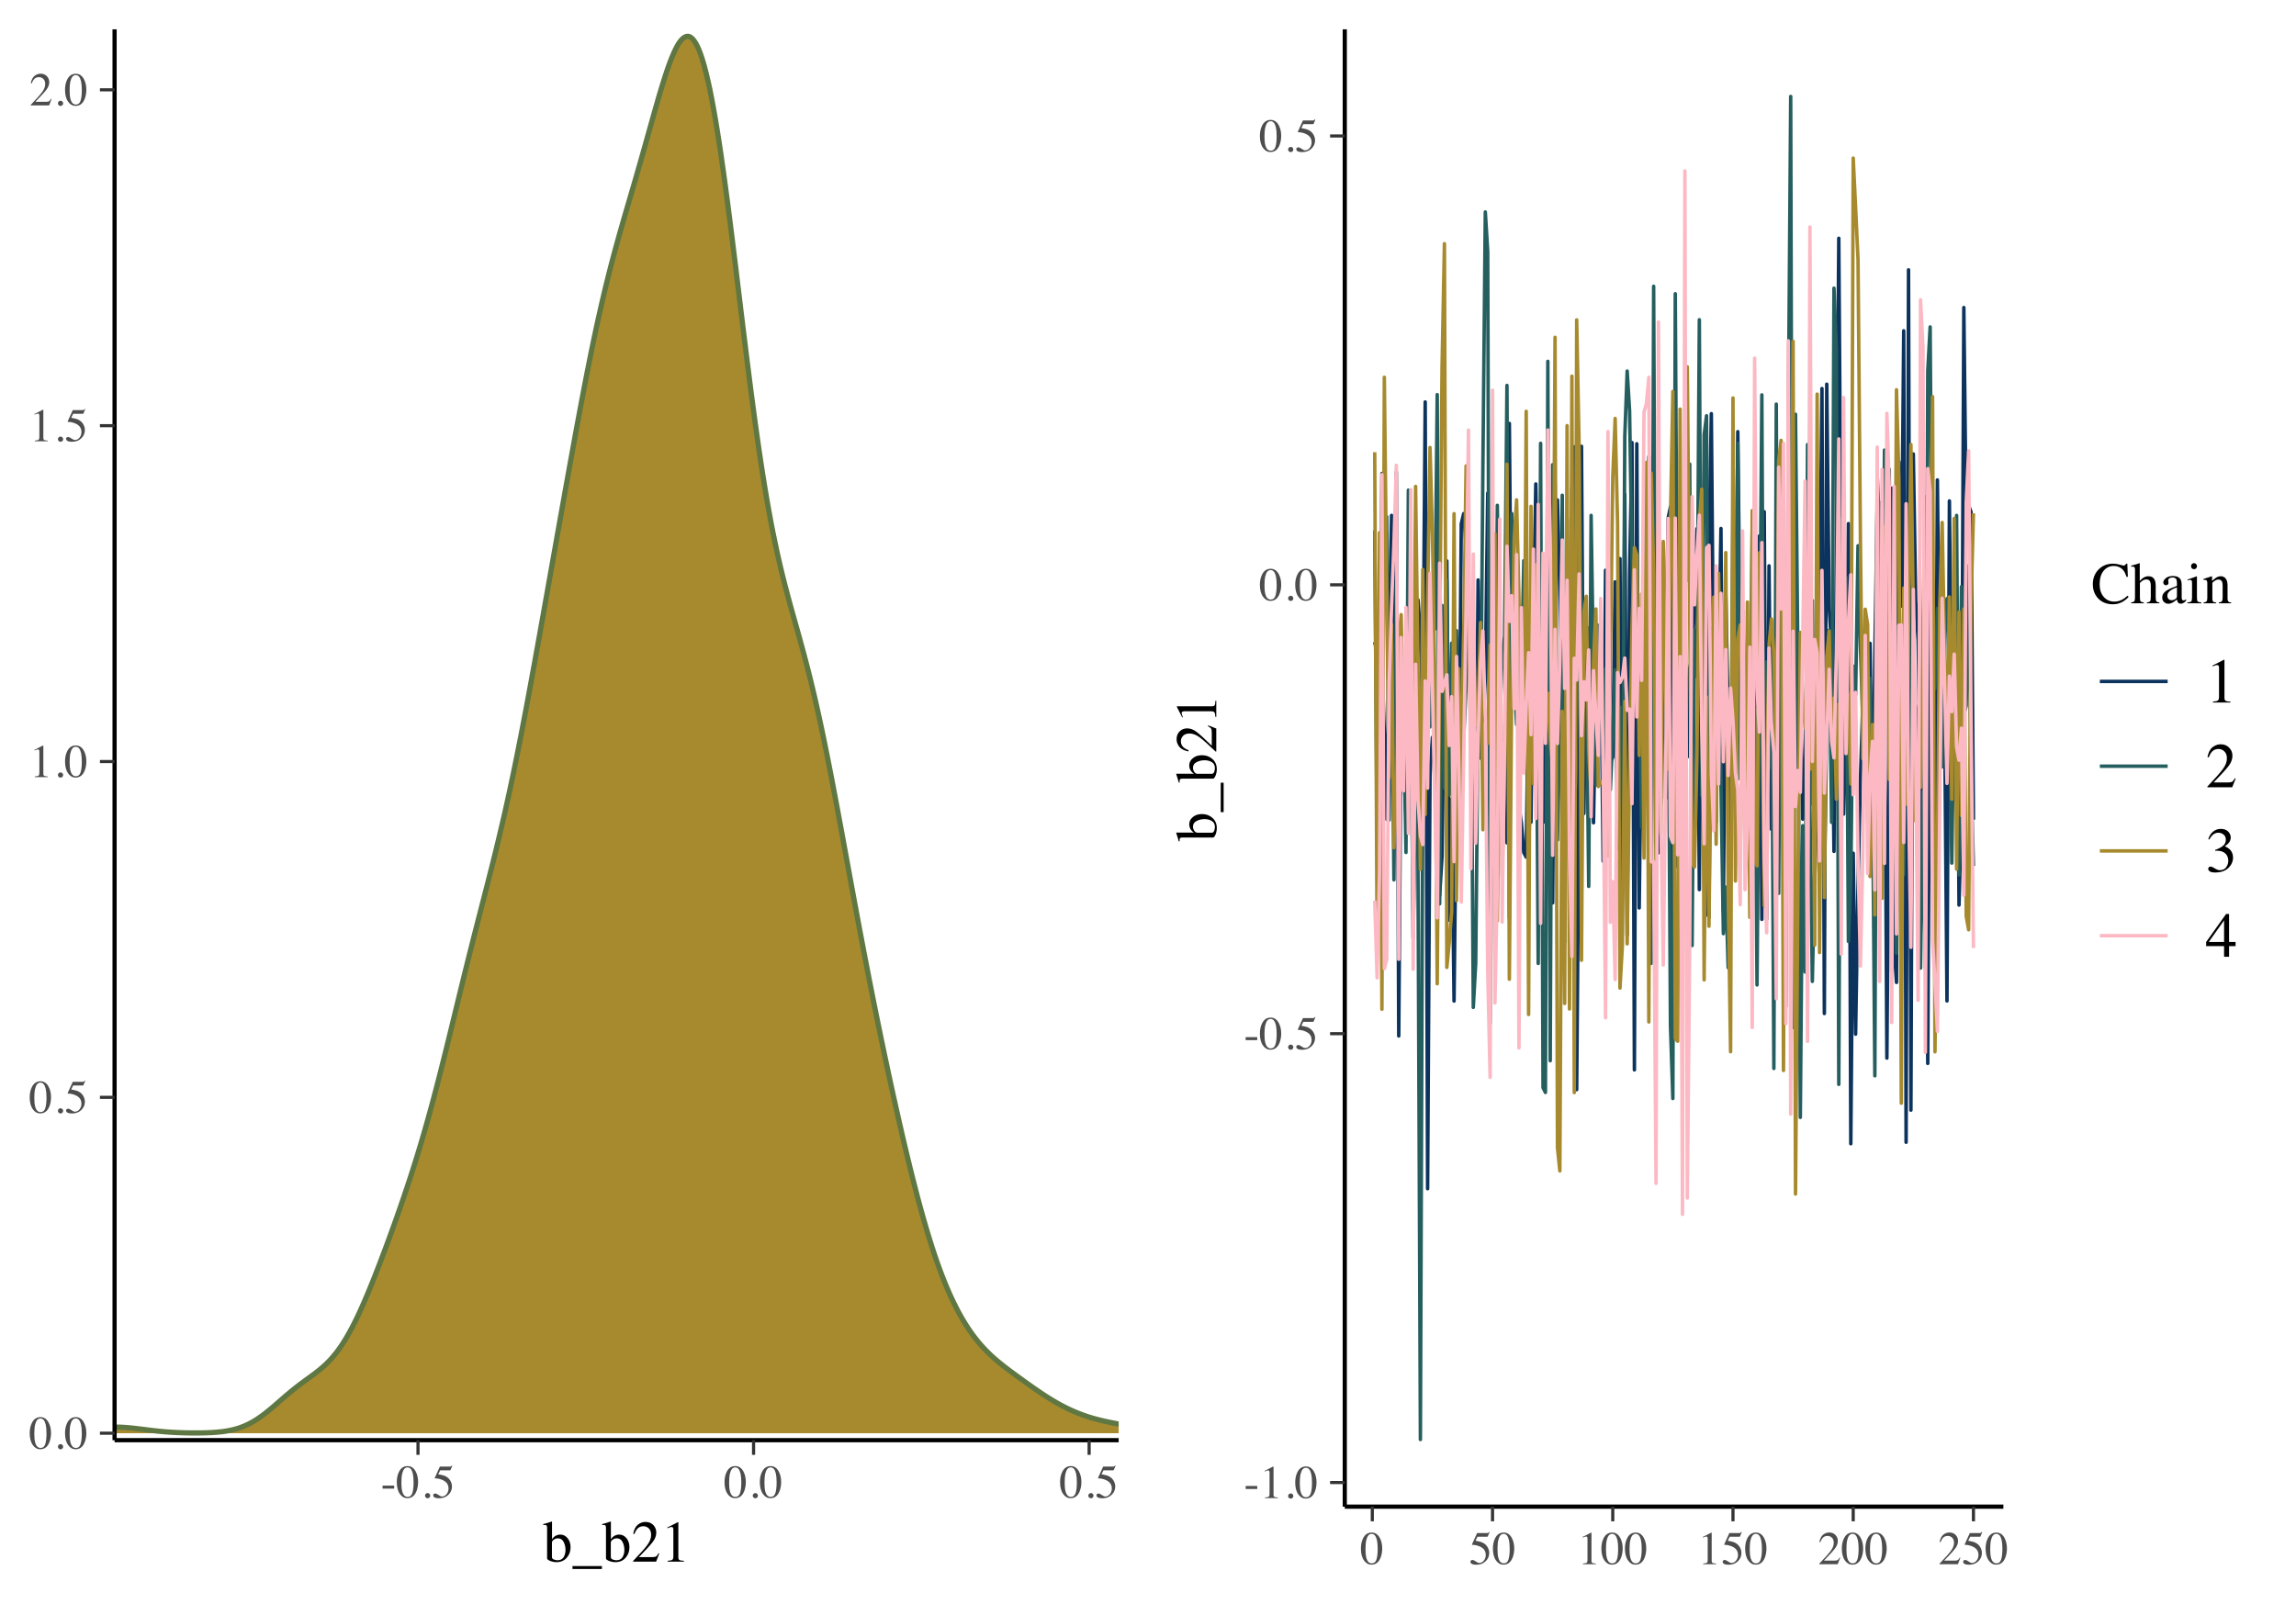 <?xml version="1.0" encoding="UTF-8"?>
<svg xmlns="http://www.w3.org/2000/svg" xmlns:xlink="http://www.w3.org/1999/xlink" width="468pt" height="327pt" viewBox="0 0 468 327" version="1.1">
<defs>
<g>
<symbol overflow="visible" id="glyph0-0">
<path style="stroke:none;" d="M 0.156 0 L 0.156 -6.344 L 6.703 -6.344 L 6.703 0 Z M 5.844 -0.859 L 5.844 -5.484 L 1.016 -5.484 L 1.016 -0.859 Z M 5.844 -0.859 "/>
</symbol>
<symbol overflow="visible" id="glyph0-1">
<path style="stroke:none;" d="M 2.297 -0.172 C 2.754 -0.172 3.066 -0.422 3.234 -0.922 C 3.41 -1.43 3.5 -2.16 3.5 -3.109 C 3.5 -3.867 3.445 -4.473 3.344 -4.922 C 3.145 -5.766 2.785 -6.188 2.266 -6.188 C 1.734 -6.188 1.367 -5.754 1.172 -4.891 C 1.066 -4.43 1.016 -3.82 1.016 -3.062 C 1.016 -2.352 1.066 -1.785 1.172 -1.359 C 1.367 -0.566 1.742 -0.172 2.297 -0.172 Z M 2.281 -6.453 C 3 -6.453 3.555 -6.07 3.953 -5.312 C 4.266 -4.707 4.422 -4.008 4.422 -3.219 C 4.422 -2.594 4.328 -2.008 4.141 -1.469 C 3.773 -0.426 3.141 0.094 2.234 0.094 C 1.617 0.094 1.113 -0.188 0.719 -0.75 C 0.289 -1.344 0.078 -2.156 0.078 -3.188 C 0.078 -3.988 0.223 -4.68 0.516 -5.266 C 0.898 -6.055 1.488 -6.453 2.281 -6.453 Z M 2.281 -6.453 "/>
</symbol>
<symbol overflow="visible" id="glyph0-2">
<path style="stroke:none;" d="M 1.562 0.109 C 1.414 0.109 1.289 0.055 1.188 -0.047 C 1.082 -0.148 1.031 -0.273 1.031 -0.422 C 1.031 -0.566 1.082 -0.691 1.188 -0.797 C 1.289 -0.898 1.414 -0.953 1.562 -0.953 C 1.707 -0.953 1.832 -0.898 1.938 -0.797 C 2.039 -0.691 2.094 -0.566 2.094 -0.422 C 2.094 -0.273 2.039 -0.148 1.938 -0.047 C 1.844 0.055 1.719 0.109 1.562 0.109 Z M 1.562 0.109 "/>
</symbol>
<symbol overflow="visible" id="glyph0-3">
<path style="stroke:none;" d="M 0.719 -0.859 C 0.895 -0.859 1.125 -0.754 1.406 -0.547 C 1.695 -0.348 1.922 -0.25 2.078 -0.25 C 2.441 -0.25 2.754 -0.406 3.016 -0.719 C 3.285 -1.039 3.422 -1.43 3.422 -1.891 C 3.422 -2.703 2.992 -3.285 2.141 -3.641 C 1.66 -3.836 1.211 -3.938 0.797 -3.938 C 0.734 -3.938 0.691 -3.938 0.672 -3.938 C 0.648 -3.945 0.629 -3.969 0.609 -4 C 0.617 -4.02 0.625 -4.035 0.625 -4.047 C 0.625 -4.066 0.629 -4.086 0.641 -4.109 L 1.656 -6.344 L 3.672 -6.344 C 3.773 -6.344 3.852 -6.359 3.906 -6.391 C 3.957 -6.43 4.031 -6.5 4.125 -6.594 L 4.188 -6.531 L 3.828 -5.656 C 3.816 -5.625 3.781 -5.602 3.719 -5.594 C 3.664 -5.594 3.609 -5.594 3.547 -5.594 L 1.734 -5.594 L 1.328 -4.781 C 1.836 -4.688 2.211 -4.602 2.453 -4.531 C 2.848 -4.395 3.176 -4.195 3.438 -3.938 C 3.656 -3.719 3.82 -3.469 3.938 -3.188 C 4.062 -2.914 4.125 -2.625 4.125 -2.312 C 4.125 -1.625 3.875 -1.047 3.375 -0.578 C 2.883 -0.117 2.266 0.109 1.516 0.109 C 1.203 0.109 0.953 0.078 0.766 0.016 C 0.453 -0.078 0.297 -0.25 0.297 -0.5 C 0.297 -0.594 0.328 -0.676 0.391 -0.75 C 0.461 -0.82 0.57 -0.859 0.719 -0.859 Z M 0.719 -0.859 "/>
</symbol>
<symbol overflow="visible" id="glyph0-4">
<path style="stroke:none;" d="M 2.844 -6.438 C 2.852 -6.414 2.859 -6.398 2.859 -6.391 C 2.859 -6.391 2.859 -6.375 2.859 -6.344 L 2.859 -0.703 C 2.859 -0.461 2.922 -0.312 3.047 -0.25 C 3.18 -0.188 3.422 -0.145 3.766 -0.125 L 3.766 0 L 1.125 0 L 1.125 -0.141 C 1.508 -0.16 1.758 -0.211 1.875 -0.297 C 1.988 -0.379 2.047 -0.562 2.047 -0.844 L 2.047 -5.188 C 2.047 -5.332 2.023 -5.441 1.984 -5.516 C 1.953 -5.598 1.875 -5.641 1.75 -5.641 C 1.664 -5.641 1.555 -5.613 1.422 -5.562 C 1.297 -5.52 1.176 -5.473 1.062 -5.422 L 1.062 -5.562 L 2.781 -6.438 Z M 2.844 -6.438 "/>
</symbol>
<symbol overflow="visible" id="glyph0-5">
<path style="stroke:none;" d="M 0.281 -0.109 C 1.426 -1.297 2.203 -2.164 2.609 -2.719 C 3.023 -3.281 3.234 -3.82 3.234 -4.344 C 3.234 -4.812 3.109 -5.164 2.859 -5.406 C 2.609 -5.645 2.305 -5.766 1.953 -5.766 C 1.523 -5.766 1.18 -5.609 0.922 -5.297 C 0.773 -5.129 0.633 -4.863 0.5 -4.5 L 0.297 -4.547 C 0.453 -5.266 0.719 -5.766 1.094 -6.047 C 1.469 -6.328 1.867 -6.469 2.297 -6.469 C 2.816 -6.469 3.238 -6.301 3.562 -5.969 C 3.895 -5.633 4.062 -5.227 4.062 -4.75 C 4.062 -4.238 3.883 -3.742 3.531 -3.266 C 3.176 -2.785 2.41 -1.941 1.234 -0.734 L 3.375 -0.734 C 3.676 -0.734 3.891 -0.77 4.016 -0.844 C 4.141 -0.914 4.273 -1.086 4.422 -1.359 L 4.547 -1.312 L 4.031 0 L 0.281 0 Z M 0.281 -0.109 "/>
</symbol>
<symbol overflow="visible" id="glyph0-6">
<path style="stroke:none;" d="M 0.375 -2.469 L 2.734 -2.469 L 2.734 -1.859 L 0.375 -1.859 Z M 0.375 -2.469 "/>
</symbol>
<symbol overflow="visible" id="glyph1-0">
<path style="stroke:none;" d="M 0.188 0 L 0.188 -7.938 L 8.391 -7.938 L 8.391 0 Z M 7.312 -1.078 L 7.312 -6.859 L 1.266 -6.859 L 1.266 -1.078 Z M 7.312 -1.078 "/>
</symbol>
<symbol overflow="visible" id="glyph1-1">
<path style="stroke:none;" d="M 0.047 -7.453 L 0.047 -7.656 C 0.484 -7.758 0.879 -7.875 1.234 -8 C 1.598 -8.125 1.789 -8.188 1.812 -8.188 C 1.82 -8.156 1.828 -8.129 1.828 -8.109 L 1.828 -4.547 C 1.93 -4.734 2.082 -4.91 2.281 -5.078 C 2.645 -5.367 3.062 -5.516 3.531 -5.516 C 4.102 -5.516 4.594 -5.27 5 -4.781 C 5.406 -4.301 5.609 -3.676 5.609 -2.906 C 5.609 -2.07 5.344 -1.359 4.812 -0.766 C 4.289 -0.18 3.598 0.109 2.734 0.109 C 2.305 0.109 1.879 0.023 1.453 -0.141 C 1.035 -0.316 0.828 -0.488 0.828 -0.656 L 0.828 -6.859 C 0.828 -7.086 0.797 -7.25 0.734 -7.344 C 0.672 -7.438 0.531 -7.484 0.312 -7.484 Z M 1.812 -0.859 C 1.844 -0.648 1.992 -0.5 2.266 -0.406 C 2.535 -0.32 2.77 -0.281 2.969 -0.281 C 3.52 -0.281 3.926 -0.484 4.188 -0.891 C 4.445 -1.305 4.578 -1.805 4.578 -2.391 C 4.578 -2.973 4.453 -3.508 4.203 -4 C 3.961 -4.5 3.566 -4.75 3.016 -4.75 C 2.742 -4.75 2.473 -4.66 2.203 -4.484 C 1.941 -4.316 1.812 -4.102 1.812 -3.844 Z M 1.812 -0.859 "/>
</symbol>
<symbol overflow="visible" id="glyph1-2">
<path style="stroke:none;" d="M 0 1.5 L 0 0.906 L 6 0.906 L 6 1.5 Z M 0 1.5 "/>
</symbol>
<symbol overflow="visible" id="glyph1-3">
<path style="stroke:none;" d="M 0.359 -0.141 C 1.785 -1.617 2.754 -2.707 3.266 -3.406 C 3.773 -4.102 4.031 -4.781 4.031 -5.438 C 4.031 -6.02 3.875 -6.461 3.562 -6.766 C 3.25 -7.066 2.879 -7.219 2.453 -7.219 C 1.91 -7.219 1.477 -7.02 1.156 -6.625 C 0.969 -6.414 0.789 -6.086 0.625 -5.641 L 0.375 -5.688 C 0.562 -6.582 0.891 -7.207 1.359 -7.562 C 1.828 -7.914 2.328 -8.094 2.859 -8.094 C 3.523 -8.094 4.062 -7.883 4.469 -7.469 C 4.875 -7.051 5.078 -6.539 5.078 -5.938 C 5.078 -5.289 4.852 -4.672 4.406 -4.078 C 3.969 -3.484 3.016 -2.43 1.547 -0.922 L 4.234 -0.922 C 4.609 -0.922 4.867 -0.961 5.016 -1.047 C 5.172 -1.141 5.344 -1.359 5.531 -1.703 L 5.688 -1.641 L 5.047 0 L 0.359 0 Z M 0.359 -0.141 "/>
</symbol>
<symbol overflow="visible" id="glyph1-4">
<path style="stroke:none;" d="M 3.547 -8.047 C 3.566 -8.023 3.578 -8.008 3.578 -8 C 3.578 -8 3.578 -7.977 3.578 -7.938 L 3.578 -0.891 C 3.578 -0.586 3.656 -0.395 3.812 -0.312 C 3.977 -0.227 4.281 -0.18 4.719 -0.172 L 4.719 0 L 1.406 0 L 1.406 -0.172 C 1.883 -0.203 2.195 -0.27 2.344 -0.375 C 2.488 -0.477 2.562 -0.707 2.562 -1.062 L 2.562 -6.484 C 2.562 -6.672 2.535 -6.812 2.484 -6.906 C 2.441 -7.008 2.344 -7.062 2.188 -7.062 C 2.082 -7.062 1.945 -7.031 1.781 -6.969 C 1.625 -6.914 1.473 -6.859 1.328 -6.797 L 1.328 -6.953 L 3.484 -8.047 Z M 3.547 -8.047 "/>
</symbol>
<symbol overflow="visible" id="glyph1-5">
<path style="stroke:none;" d="M 4.438 -8.078 C 4.875 -8.078 5.32 -8.008 5.781 -7.875 C 6.238 -7.75 6.492 -7.688 6.547 -7.688 C 6.66 -7.688 6.766 -7.719 6.859 -7.781 C 6.961 -7.844 7.035 -7.941 7.078 -8.078 L 7.328 -8.078 L 7.438 -5.391 L 7.172 -5.391 C 7.004 -5.922 6.797 -6.352 6.547 -6.688 C 6.047 -7.301 5.379 -7.609 4.547 -7.609 C 3.711 -7.609 3.023 -7.273 2.484 -6.609 C 1.953 -5.941 1.688 -5.031 1.688 -3.875 C 1.688 -2.801 1.969 -1.941 2.531 -1.297 C 3.094 -0.66 3.805 -0.344 4.672 -0.344 C 5.285 -0.344 5.852 -0.492 6.375 -0.797 C 6.676 -0.961 7.008 -1.211 7.375 -1.547 L 7.594 -1.328 C 7.332 -0.992 7.004 -0.703 6.609 -0.453 C 5.93 -0.016 5.203 0.203 4.422 0.203 C 3.129 0.203 2.102 -0.207 1.344 -1.031 C 0.645 -1.801 0.297 -2.754 0.297 -3.891 C 0.297 -5.055 0.664 -6.035 1.406 -6.828 C 2.188 -7.66 3.195 -8.078 4.438 -8.078 Z M 4.406 -8.078 Z M 4.406 -8.078 "/>
</symbol>
<symbol overflow="visible" id="glyph1-6">
<path style="stroke:none;" d="M 0.109 -0.172 C 0.43 -0.211 0.641 -0.289 0.734 -0.406 C 0.836 -0.52 0.891 -0.789 0.891 -1.219 L 0.891 -6.844 C 0.891 -7.062 0.859 -7.223 0.797 -7.328 C 0.742 -7.43 0.609 -7.484 0.391 -7.484 C 0.348 -7.484 0.305 -7.477 0.266 -7.469 C 0.223 -7.469 0.176 -7.461 0.125 -7.453 L 0.125 -7.672 C 0.289 -7.711 0.5 -7.77 0.75 -7.844 C 1.008 -7.914 1.188 -7.969 1.281 -8 L 1.844 -8.188 L 1.859 -8.141 L 1.859 -4.547 C 2.109 -4.828 2.328 -5.031 2.516 -5.156 C 2.859 -5.395 3.227 -5.516 3.625 -5.516 C 4.258 -5.516 4.691 -5.25 4.922 -4.719 C 5.047 -4.438 5.109 -4.066 5.109 -3.609 L 5.109 -1.219 C 5.109 -0.801 5.156 -0.531 5.25 -0.406 C 5.344 -0.281 5.539 -0.203 5.844 -0.172 L 5.844 0 L 3.312 0 L 3.312 -0.172 C 3.645 -0.211 3.859 -0.289 3.953 -0.406 C 4.055 -0.52 4.109 -0.789 4.109 -1.219 L 4.109 -3.594 C 4.109 -3.969 4.047 -4.27 3.922 -4.5 C 3.797 -4.738 3.555 -4.859 3.203 -4.859 C 2.898 -4.859 2.602 -4.75 2.312 -4.531 C 2.031 -4.312 1.891 -4.172 1.891 -4.109 L 1.891 -1.219 C 1.891 -0.781 1.938 -0.504 2.031 -0.391 C 2.133 -0.285 2.352 -0.211 2.688 -0.172 L 2.688 0 L 0.109 0 Z M 0.109 -0.172 "/>
</symbol>
<symbol overflow="visible" id="glyph1-7">
<path style="stroke:none;" d="M 3.438 -3.25 C 2.988 -3.102 2.617 -2.938 2.328 -2.75 C 1.766 -2.406 1.484 -2.016 1.484 -1.578 C 1.484 -1.211 1.598 -0.945 1.828 -0.781 C 1.984 -0.676 2.156 -0.625 2.344 -0.625 C 2.602 -0.625 2.848 -0.695 3.078 -0.844 C 3.316 -0.988 3.438 -1.172 3.438 -1.391 Z M 0.438 -1.172 C 0.438 -1.734 0.723 -2.203 1.297 -2.578 C 1.648 -2.816 2.363 -3.141 3.438 -3.547 L 3.438 -4.031 C 3.438 -4.438 3.398 -4.719 3.328 -4.875 C 3.191 -5.133 2.914 -5.266 2.5 -5.266 C 2.301 -5.266 2.109 -5.211 1.922 -5.109 C 1.742 -5.004 1.656 -4.859 1.656 -4.672 C 1.656 -4.629 1.664 -4.551 1.688 -4.438 C 1.707 -4.32 1.719 -4.25 1.719 -4.219 C 1.719 -4 1.645 -3.848 1.5 -3.766 C 1.414 -3.711 1.316 -3.688 1.203 -3.688 C 1.023 -3.688 0.891 -3.742 0.797 -3.859 C 0.703 -3.973 0.656 -4.102 0.656 -4.25 C 0.656 -4.52 0.82 -4.805 1.156 -5.109 C 1.5 -5.41 2 -5.562 2.656 -5.562 C 3.414 -5.562 3.93 -5.312 4.203 -4.812 C 4.336 -4.539 4.406 -4.148 4.406 -3.641 L 4.406 -1.297 C 4.406 -1.066 4.422 -0.91 4.453 -0.828 C 4.504 -0.672 4.613 -0.594 4.781 -0.594 C 4.863 -0.594 4.938 -0.602 5 -0.625 C 5.062 -0.656 5.16 -0.723 5.297 -0.828 L 5.297 -0.531 C 5.172 -0.375 5.039 -0.25 4.906 -0.156 C 4.688 0 4.461 0.078 4.234 0.078 C 3.961 0.078 3.766 -0.008 3.641 -0.188 C 3.523 -0.363 3.461 -0.566 3.453 -0.797 C 3.16 -0.547 2.91 -0.359 2.703 -0.234 C 2.336 -0.016 2 0.094 1.688 0.094 C 1.344 0.094 1.047 -0.023 0.797 -0.266 C 0.555 -0.504 0.438 -0.805 0.438 -1.172 Z M 2.672 -5.562 Z M 2.672 -5.562 "/>
</symbol>
<symbol overflow="visible" id="glyph1-8">
<path style="stroke:none;" d="M 0.984 -7.562 C 0.984 -7.727 1.039 -7.875 1.156 -8 C 1.281 -8.125 1.426 -8.188 1.594 -8.188 C 1.758 -8.188 1.898 -8.125 2.016 -8 C 2.141 -7.883 2.203 -7.738 2.203 -7.562 C 2.203 -7.395 2.141 -7.25 2.016 -7.125 C 1.898 -7.008 1.758 -6.953 1.594 -6.953 C 1.426 -6.953 1.281 -7.008 1.156 -7.125 C 1.039 -7.25 0.984 -7.395 0.984 -7.562 Z M 0.234 -0.172 C 0.648 -0.203 0.91 -0.27 1.016 -0.375 C 1.129 -0.477 1.188 -0.758 1.188 -1.219 L 1.188 -4.016 C 1.188 -4.266 1.172 -4.441 1.141 -4.547 C 1.078 -4.703 0.953 -4.781 0.766 -4.781 C 0.723 -4.781 0.68 -4.773 0.641 -4.766 C 0.598 -4.766 0.477 -4.734 0.281 -4.672 L 0.281 -4.859 L 0.547 -4.938 C 1.223 -5.164 1.695 -5.332 1.969 -5.438 C 2.082 -5.488 2.156 -5.516 2.188 -5.516 C 2.188 -5.484 2.188 -5.453 2.188 -5.422 L 2.188 -1.219 C 2.188 -0.77 2.238 -0.488 2.344 -0.375 C 2.457 -0.27 2.703 -0.203 3.078 -0.172 L 3.078 0 L 0.234 0 Z M 0.234 -0.172 "/>
</symbol>
<symbol overflow="visible" id="glyph1-9">
<path style="stroke:none;" d="M 0.219 -0.172 C 0.5 -0.203 0.691 -0.27 0.797 -0.375 C 0.91 -0.477 0.969 -0.707 0.969 -1.062 L 0.969 -4.031 C 0.969 -4.281 0.941 -4.457 0.891 -4.562 C 0.816 -4.707 0.664 -4.781 0.438 -4.781 C 0.406 -4.781 0.367 -4.781 0.328 -4.781 C 0.297 -4.781 0.25 -4.773 0.188 -4.766 L 0.188 -4.969 C 0.352 -5.02 0.734 -5.141 1.328 -5.328 L 1.875 -5.516 C 1.906 -5.516 1.922 -5.504 1.922 -5.484 C 1.93 -5.461 1.938 -5.438 1.938 -5.406 L 1.938 -4.547 C 2.301 -4.879 2.582 -5.109 2.781 -5.234 C 3.082 -5.422 3.398 -5.516 3.734 -5.516 C 3.992 -5.516 4.234 -5.441 4.453 -5.297 C 4.879 -4.992 5.094 -4.461 5.094 -3.703 L 5.094 -0.969 C 5.094 -0.688 5.148 -0.484 5.266 -0.359 C 5.379 -0.234 5.566 -0.172 5.828 -0.172 L 5.828 0 L 3.328 0 L 3.328 -0.172 C 3.609 -0.203 3.805 -0.273 3.922 -0.391 C 4.035 -0.516 4.094 -0.773 4.094 -1.172 L 4.094 -3.688 C 4.094 -4.02 4.031 -4.297 3.906 -4.516 C 3.781 -4.734 3.551 -4.844 3.219 -4.844 C 2.988 -4.844 2.754 -4.766 2.516 -4.609 C 2.379 -4.523 2.207 -4.379 2 -4.172 L 2 -0.891 C 2 -0.609 2.062 -0.414 2.188 -0.312 C 2.312 -0.219 2.508 -0.172 2.781 -0.172 L 2.781 0 L 0.219 0 Z M 3 -5.516 Z M 3 -5.516 "/>
</symbol>
<symbol overflow="visible" id="glyph2-0">
<path style="stroke:none;" d="M 0 -0.188 L -7.938 -0.188 L -7.938 -8.391 L 0 -8.391 Z M -1.078 -7.312 L -6.859 -7.312 L -6.859 -1.266 L -1.078 -1.266 Z M -1.078 -7.312 "/>
</symbol>
<symbol overflow="visible" id="glyph2-1">
<path style="stroke:none;" d="M -7.453 -0.047 L -7.656 -0.047 C -7.758 -0.484 -7.875 -0.879 -8 -1.234 C -8.125 -1.598 -8.188 -1.789 -8.188 -1.812 C -8.156 -1.82 -8.129 -1.828 -8.109 -1.828 L -4.547 -1.828 C -4.734 -1.93 -4.91 -2.082 -5.078 -2.281 C -5.367 -2.645 -5.516 -3.062 -5.516 -3.531 C -5.516 -4.102 -5.27 -4.594 -4.781 -5 C -4.301 -5.406 -3.676 -5.609 -2.906 -5.609 C -2.07 -5.609 -1.359 -5.344 -0.766 -4.812 C -0.18 -4.289 0.109 -3.598 0.109 -2.734 C 0.109 -2.305 0.023 -1.879 -0.141 -1.453 C -0.316 -1.035 -0.488 -0.828 -0.656 -0.828 L -6.859 -0.828 C -7.086 -0.828 -7.25 -0.797 -7.344 -0.734 C -7.438 -0.672 -7.484 -0.531 -7.484 -0.312 Z M -0.859 -1.812 C -0.648 -1.844 -0.5 -1.992 -0.406 -2.266 C -0.32 -2.535 -0.281 -2.77 -0.281 -2.969 C -0.281 -3.52 -0.484 -3.926 -0.891 -4.188 C -1.305 -4.445 -1.805 -4.578 -2.391 -4.578 C -2.973 -4.578 -3.508 -4.453 -4 -4.203 C -4.5 -3.961 -4.75 -3.566 -4.75 -3.016 C -4.75 -2.742 -4.66 -2.473 -4.484 -2.203 C -4.316 -1.941 -4.102 -1.812 -3.844 -1.812 Z M -0.859 -1.812 "/>
</symbol>
<symbol overflow="visible" id="glyph2-2">
<path style="stroke:none;" d="M 1.5 0 L 0.906 0 L 0.906 -6 L 1.5 -6 Z M 1.5 0 "/>
</symbol>
<symbol overflow="visible" id="glyph2-3">
<path style="stroke:none;" d="M -0.141 -0.359 C -1.617 -1.785 -2.707 -2.754 -3.406 -3.266 C -4.102 -3.773 -4.781 -4.031 -5.438 -4.031 C -6.02 -4.031 -6.461 -3.875 -6.766 -3.562 C -7.066 -3.25 -7.219 -2.879 -7.219 -2.453 C -7.219 -1.91 -7.02 -1.477 -6.625 -1.156 C -6.414 -0.969 -6.086 -0.789 -5.641 -0.625 L -5.688 -0.375 C -6.582 -0.562 -7.207 -0.891 -7.562 -1.359 C -7.914 -1.828 -8.094 -2.328 -8.094 -2.859 C -8.094 -3.523 -7.883 -4.062 -7.469 -4.469 C -7.051 -4.875 -6.539 -5.078 -5.938 -5.078 C -5.289 -5.078 -4.672 -4.852 -4.078 -4.406 C -3.484 -3.969 -2.43 -3.016 -0.922 -1.547 L -0.922 -4.234 C -0.922 -4.609 -0.961 -4.867 -1.047 -5.016 C -1.141 -5.172 -1.359 -5.344 -1.703 -5.531 L -1.641 -5.688 L 0 -5.047 L 0 -0.359 Z M -0.141 -0.359 "/>
</symbol>
<symbol overflow="visible" id="glyph2-4">
<path style="stroke:none;" d="M -8.047 -3.547 C -8.023 -3.566 -8.008 -3.578 -8 -3.578 C -8 -3.578 -7.977 -3.578 -7.938 -3.578 L -0.891 -3.578 C -0.586 -3.578 -0.395 -3.656 -0.312 -3.812 C -0.227 -3.977 -0.18 -4.281 -0.172 -4.719 L 0 -4.719 L 0 -1.406 L -0.172 -1.406 C -0.203 -1.883 -0.27 -2.195 -0.375 -2.344 C -0.477 -2.488 -0.707 -2.562 -1.062 -2.562 L -6.484 -2.562 C -6.672 -2.562 -6.812 -2.535 -6.906 -2.484 C -7.008 -2.441 -7.062 -2.344 -7.062 -2.188 C -7.062 -2.082 -7.031 -1.945 -6.969 -1.781 C -6.914 -1.625 -6.859 -1.473 -6.797 -1.328 L -6.953 -1.328 L -8.047 -3.484 Z M -8.047 -3.547 "/>
</symbol>
<symbol overflow="visible" id="glyph3-0">
<path style="stroke:none;" d="M 0.203 0 L 0.203 -8.594 L 9.078 -8.594 L 9.078 0 Z M 7.922 -1.172 L 7.922 -7.438 L 1.375 -7.438 L 1.375 -1.172 Z M 7.922 -1.172 "/>
</symbol>
<symbol overflow="visible" id="glyph3-1">
<path style="stroke:none;" d="M 3.844 -8.719 C 3.863 -8.695 3.875 -8.68 3.875 -8.672 C 3.875 -8.66 3.875 -8.633 3.875 -8.594 L 3.875 -0.953 C 3.875 -0.629 3.961 -0.422 4.141 -0.328 C 4.316 -0.242 4.641 -0.191 5.109 -0.172 L 5.109 0 L 1.531 0 L 1.531 -0.188 C 2.039 -0.219 2.375 -0.289 2.531 -0.406 C 2.688 -0.52 2.766 -0.766 2.766 -1.141 L 2.766 -7.016 C 2.766 -7.223 2.738 -7.379 2.688 -7.484 C 2.633 -7.586 2.523 -7.641 2.359 -7.641 C 2.254 -7.641 2.113 -7.609 1.938 -7.547 C 1.758 -7.484 1.594 -7.422 1.438 -7.359 L 1.438 -7.531 L 3.766 -8.719 Z M 3.844 -8.719 "/>
</symbol>
<symbol overflow="visible" id="glyph3-2">
<path style="stroke:none;" d="M 0.391 -0.141 C 1.93 -1.754 2.977 -2.938 3.531 -3.688 C 4.094 -4.438 4.375 -5.172 4.375 -5.891 C 4.375 -6.516 4.203 -6.988 3.859 -7.312 C 3.523 -7.645 3.125 -7.812 2.656 -7.812 C 2.07 -7.812 1.602 -7.598 1.25 -7.172 C 1.051 -6.941 0.859 -6.586 0.672 -6.109 L 0.406 -6.156 C 0.613 -7.133 0.969 -7.812 1.469 -8.188 C 1.977 -8.57 2.523 -8.766 3.109 -8.766 C 3.816 -8.766 4.391 -8.535 4.828 -8.078 C 5.273 -7.629 5.5 -7.082 5.5 -6.438 C 5.5 -5.738 5.258 -5.066 4.781 -4.422 C 4.301 -3.773 3.266 -2.629 1.672 -0.984 L 4.578 -0.984 C 4.984 -0.984 5.27 -1.031 5.438 -1.125 C 5.602 -1.227 5.789 -1.469 6 -1.844 L 6.156 -1.766 L 5.453 0 L 0.391 0 Z M 0.391 -0.141 "/>
</symbol>
<symbol overflow="visible" id="glyph3-3">
<path style="stroke:none;" d="M 1.016 -1.109 C 1.242 -1.109 1.547 -0.984 1.922 -0.734 C 2.305 -0.492 2.633 -0.375 2.906 -0.375 C 3.5 -0.375 3.938 -0.57 4.219 -0.969 C 4.508 -1.375 4.656 -1.812 4.656 -2.281 C 4.656 -2.738 4.539 -3.141 4.312 -3.484 C 3.914 -4.055 3.25 -4.344 2.312 -4.344 C 2.258 -4.344 2.207 -4.344 2.156 -4.344 C 2.102 -4.344 2.047 -4.336 1.984 -4.328 L 1.969 -4.5 C 2.645 -4.738 3.176 -5.016 3.562 -5.328 C 3.957 -5.648 4.156 -6.07 4.156 -6.594 C 4.156 -7.051 4 -7.398 3.688 -7.641 C 3.383 -7.891 3.035 -8.016 2.641 -8.016 C 2.172 -8.016 1.758 -7.844 1.406 -7.5 C 1.219 -7.312 1.008 -7.023 0.781 -6.641 L 0.578 -6.672 C 0.754 -7.316 1.07 -7.832 1.531 -8.219 C 1.988 -8.602 2.52 -8.797 3.125 -8.797 C 3.77 -8.797 4.27 -8.617 4.625 -8.266 C 4.977 -7.91 5.156 -7.5 5.156 -7.031 C 5.156 -6.625 5.008 -6.25 4.719 -5.906 C 4.551 -5.707 4.297 -5.488 3.953 -5.25 C 4.359 -5.07 4.688 -4.867 4.938 -4.641 C 5.395 -4.191 5.625 -3.629 5.625 -2.953 C 5.625 -2.148 5.305 -1.441 4.672 -0.828 C 4.035 -0.211 3.133 0.094 1.969 0.094 C 1.445 0.094 1.082 0.016 0.875 -0.141 C 0.664 -0.297 0.562 -0.461 0.562 -0.641 C 0.562 -0.742 0.598 -0.848 0.672 -0.953 C 0.742 -1.055 0.859 -1.109 1.016 -1.109 Z M 1.016 -1.109 "/>
</symbol>
<symbol overflow="visible" id="glyph3-4">
<path style="stroke:none;" d="M 3.797 -7.422 L 0.672 -3.016 L 3.797 -3.016 Z M 4.203 -8.719 L 4.812 -8.719 L 4.812 -3.016 L 6.141 -3.016 L 6.141 -2.172 L 4.812 -2.172 L 4.812 0 L 3.797 0 L 3.797 -2.172 L 0.141 -2.172 L 0.141 -3.016 Z M 4.203 -8.719 "/>
</symbol>
</g>
<clipPath id="clip1">
  <path d="M 23.355 7 L 228.02 7 L 228.02 293 L 23.355 293 Z M 23.355 7 "/>
</clipPath>
<clipPath id="clip2">
  <path d="M 23.355 6 L 228.02 6 L 228.02 293 L 23.355 293 Z M 23.355 6 "/>
</clipPath>
</defs>
<g id="surface169">
<g clip-path="url(#clip1)" clip-rule="nonzero">
<path style=" stroke:none;fill-rule:nonzero;fill:rgb(65.49%,54.118%,18.039%);fill-opacity:1;" d="M 23.355 290.969 L 23.758 290.973 L 24.16 290.98 L 24.559 290.992 L 24.961 291.012 L 25.359 291.035 L 25.762 291.062 L 26.16 291.098 L 26.562 291.133 L 26.961 291.172 L 27.363 291.215 L 27.762 291.262 L 28.164 291.309 L 28.562 291.359 L 28.965 291.406 L 29.363 291.457 L 30.168 291.559 L 30.566 291.609 L 30.969 291.656 L 31.367 291.703 L 31.77 291.746 L 32.168 291.789 L 32.57 291.828 L 32.969 291.867 L 33.371 291.902 L 33.77 291.938 L 34.172 291.965 L 34.57 291.996 L 34.973 292.02 L 35.371 292.043 L 36.176 292.082 L 36.574 292.098 L 36.977 292.113 L 37.375 292.125 L 37.777 292.137 L 38.176 292.145 L 38.578 292.152 L 38.977 292.156 L 39.379 292.16 L 40.18 292.16 L 40.578 292.156 L 40.98 292.152 L 41.379 292.145 L 41.781 292.137 L 42.184 292.121 L 42.582 292.105 L 42.984 292.09 L 43.383 292.066 L 43.785 292.039 L 44.184 292.012 L 44.586 291.973 L 44.984 291.934 L 45.387 291.887 L 45.785 291.832 L 46.188 291.766 L 46.586 291.695 L 46.988 291.617 L 47.387 291.527 L 47.789 291.43 L 48.191 291.316 L 48.59 291.195 L 48.992 291.059 L 49.391 290.91 L 49.793 290.75 L 50.191 290.574 L 50.594 290.383 L 50.992 290.18 L 51.395 289.961 L 51.793 289.73 L 52.195 289.484 L 52.594 289.223 L 52.996 288.945 L 53.395 288.66 L 53.797 288.363 L 54.199 288.055 L 54.598 287.734 L 55 287.406 L 55.398 287.074 L 55.801 286.734 L 56.199 286.387 L 56.602 286.039 L 57 285.691 L 57.402 285.344 L 57.801 284.996 L 58.203 284.648 L 58.602 284.309 L 59.004 283.973 L 59.402 283.641 L 59.805 283.316 L 60.207 282.996 L 60.605 282.684 L 61.008 282.375 L 61.406 282.074 L 61.809 281.777 L 62.207 281.484 L 62.609 281.191 L 63.008 280.902 L 63.41 280.609 L 63.809 280.312 L 64.211 280.016 L 64.609 279.707 L 65.012 279.391 L 65.41 279.059 L 65.812 278.715 L 66.215 278.352 L 66.613 277.977 L 67.016 277.57 L 67.414 277.145 L 67.816 276.691 L 68.215 276.215 L 68.617 275.715 L 69.016 275.176 L 69.418 274.609 L 69.816 274.012 L 70.219 273.383 L 70.617 272.727 L 71.02 272.035 L 71.418 271.309 L 71.82 270.559 L 72.219 269.777 L 72.621 268.969 L 73.023 268.133 L 73.422 267.266 L 73.824 266.379 L 74.223 265.469 L 74.625 264.539 L 75.023 263.594 L 75.426 262.621 L 75.824 261.637 L 76.227 260.637 L 76.625 259.621 L 77.027 258.598 L 77.426 257.555 L 77.828 256.504 L 78.227 255.445 L 78.629 254.371 L 79.031 253.293 L 79.43 252.203 L 79.832 251.102 L 80.23 249.992 L 80.633 248.875 L 81.031 247.742 L 81.434 246.602 L 81.832 245.449 L 82.234 244.281 L 82.633 243.098 L 83.035 241.902 L 83.434 240.691 L 83.836 239.461 L 84.234 238.211 L 84.637 236.941 L 85.039 235.652 L 85.438 234.344 L 85.84 233.008 L 86.238 231.648 L 86.641 230.266 L 87.039 228.859 L 87.441 227.43 L 87.84 225.973 L 88.242 224.492 L 88.641 222.984 L 89.043 221.461 L 89.441 219.914 L 89.844 218.348 L 90.242 216.758 L 90.645 215.156 L 91.047 213.539 L 91.445 211.914 L 91.848 210.277 L 92.246 208.637 L 92.648 206.992 L 93.047 205.344 L 93.449 203.699 L 93.848 202.059 L 94.25 200.422 L 94.648 198.793 L 95.051 197.176 L 95.449 195.566 L 95.852 193.969 L 96.25 192.379 L 96.652 190.801 L 97.055 189.23 L 97.453 187.668 L 97.855 186.109 L 98.254 184.555 L 98.656 183 L 99.055 181.441 L 99.457 179.879 L 99.855 178.305 L 100.258 176.723 L 100.656 175.117 L 101.059 173.492 L 101.457 171.848 L 101.859 170.176 L 102.258 168.477 L 102.66 166.746 L 103.062 164.977 L 103.461 163.176 L 103.863 161.34 L 104.262 159.469 L 104.664 157.562 L 105.062 155.613 L 105.465 153.633 L 105.863 151.617 L 106.266 149.574 L 106.664 147.5 L 107.066 145.395 L 107.465 143.262 L 107.867 141.109 L 108.266 138.938 L 108.668 136.75 L 109.07 134.543 L 109.469 132.32 L 109.871 130.094 L 110.27 127.855 L 110.672 125.613 L 111.07 123.363 L 111.473 121.109 L 111.871 118.855 L 112.273 116.602 L 112.672 114.344 L 113.074 112.09 L 113.473 109.836 L 113.875 107.582 L 114.273 105.332 L 114.676 103.086 L 115.074 100.844 L 115.477 98.609 L 115.879 96.379 L 116.277 94.16 L 116.68 91.949 L 117.078 89.746 L 117.48 87.562 L 117.879 85.398 L 118.281 83.25 L 118.68 81.125 L 119.082 79.027 L 119.48 76.953 L 119.883 74.918 L 120.281 72.918 L 120.684 70.949 L 121.082 69.02 L 121.484 67.129 L 121.887 65.289 L 122.285 63.492 L 122.688 61.738 L 123.086 60.023 L 123.488 58.348 L 123.887 56.727 L 124.289 55.141 L 124.688 53.594 L 125.09 52.078 L 125.488 50.594 L 125.891 49.141 L 126.289 47.715 L 126.691 46.305 L 127.09 44.91 L 127.492 43.527 L 127.895 42.152 L 128.293 40.781 L 128.695 39.41 L 129.094 38.039 L 129.496 36.66 L 129.895 35.273 L 130.297 33.879 L 130.695 32.473 L 131.098 31.059 L 131.496 29.641 L 131.898 28.211 L 132.297 26.781 L 132.699 25.348 L 133.098 23.922 L 133.5 22.504 L 133.902 21.098 L 134.301 19.715 L 134.703 18.363 L 135.102 17.051 L 135.504 15.781 L 135.902 14.562 L 136.305 13.402 L 136.703 12.328 L 137.105 11.336 L 137.504 10.43 L 137.906 9.621 L 138.305 8.91 L 138.707 8.348 L 139.105 7.91 L 139.508 7.602 L 139.91 7.43 L 140.309 7.402 L 140.711 7.547 L 141.109 7.867 L 141.512 8.348 L 141.91 8.988 L 142.312 9.793 L 142.711 10.777 L 143.113 11.965 L 143.512 13.316 L 143.914 14.832 L 144.312 16.512 L 144.715 18.352 L 145.113 20.387 L 145.516 22.57 L 145.918 24.895 L 146.316 27.352 L 146.719 29.938 L 147.117 32.672 L 147.52 35.512 L 147.918 38.453 L 148.32 41.477 L 148.719 44.574 L 149.121 47.75 L 149.52 50.977 L 149.922 54.242 L 150.32 57.527 L 150.723 60.828 L 151.121 64.129 L 151.523 67.418 L 151.926 70.676 L 152.324 73.895 L 152.727 77.07 L 153.125 80.191 L 153.527 83.223 L 153.926 86.18 L 154.328 89.055 L 154.727 91.844 L 155.129 94.535 L 155.527 97.113 L 155.93 99.586 L 156.328 101.957 L 156.73 104.227 L 157.129 106.402 L 157.531 108.469 L 157.934 110.43 L 158.332 112.305 L 158.734 114.102 L 159.133 115.824 L 159.535 117.477 L 159.934 119.059 L 160.336 120.594 L 160.734 122.09 L 161.137 123.559 L 161.535 125.004 L 161.938 126.43 L 162.336 127.855 L 162.738 129.289 L 163.137 130.73 L 163.539 132.191 L 163.938 133.684 L 164.34 135.207 L 164.742 136.77 L 165.141 138.367 L 165.543 140.008 L 165.941 141.699 L 166.344 143.441 L 166.742 145.227 L 167.145 147.059 L 167.543 148.934 L 167.945 150.852 L 168.344 152.82 L 168.746 154.824 L 169.145 156.859 L 169.547 158.926 L 169.945 161.02 L 170.348 163.145 L 170.75 165.285 L 171.148 167.441 L 171.551 169.609 L 171.949 171.789 L 172.352 173.973 L 172.75 176.156 L 173.152 178.34 L 173.551 180.52 L 173.953 182.691 L 174.352 184.855 L 174.754 187.008 L 175.152 189.145 L 175.555 191.27 L 175.953 193.379 L 176.355 195.473 L 176.758 197.547 L 177.156 199.602 L 177.559 201.641 L 177.957 203.66 L 178.359 205.66 L 178.758 207.641 L 179.16 209.602 L 179.559 211.543 L 179.961 213.469 L 180.359 215.375 L 180.762 217.262 L 181.16 219.129 L 181.562 220.98 L 181.961 222.812 L 182.363 224.625 L 182.766 226.422 L 183.164 228.195 L 183.566 229.945 L 183.965 231.68 L 184.367 233.391 L 184.766 235.078 L 185.168 236.738 L 185.566 238.371 L 185.969 239.98 L 186.367 241.559 L 186.77 243.113 L 187.168 244.629 L 187.57 246.109 L 187.969 247.559 L 188.371 248.973 L 188.773 250.352 L 189.172 251.691 L 189.574 252.988 L 189.973 254.25 L 190.375 255.473 L 190.773 256.66 L 191.176 257.805 L 191.574 258.906 L 191.977 259.969 L 192.375 260.992 L 192.777 261.984 L 193.176 262.938 L 193.578 263.848 L 193.977 264.723 L 194.379 265.566 L 194.781 266.375 L 195.18 267.156 L 195.582 267.898 L 195.98 268.609 L 196.383 269.293 L 196.781 269.949 L 197.184 270.578 L 197.582 271.18 L 197.984 271.754 L 198.383 272.301 L 198.785 272.828 L 199.184 273.336 L 199.586 273.82 L 199.984 274.281 L 200.387 274.727 L 200.789 275.152 L 201.188 275.562 L 201.59 275.961 L 201.988 276.34 L 202.391 276.707 L 202.789 277.059 L 203.191 277.406 L 203.59 277.742 L 203.992 278.066 L 204.391 278.387 L 204.793 278.699 L 205.191 279.008 L 205.594 279.312 L 205.992 279.609 L 206.395 279.906 L 206.797 280.199 L 207.195 280.492 L 207.598 280.785 L 207.996 281.074 L 208.398 281.363 L 208.797 281.652 L 209.199 281.938 L 209.598 282.223 L 210 282.508 L 210.398 282.789 L 210.801 283.07 L 211.199 283.348 L 211.602 283.621 L 212 283.895 L 212.402 284.16 L 212.801 284.426 L 213.605 284.941 L 214.004 285.191 L 214.406 285.438 L 214.805 285.676 L 215.207 285.91 L 215.605 286.137 L 216.008 286.359 L 216.406 286.578 L 216.809 286.785 L 217.207 286.988 L 217.609 287.188 L 218.008 287.379 L 218.41 287.562 L 218.809 287.738 L 219.211 287.91 L 219.613 288.074 L 220.012 288.234 L 220.414 288.387 L 220.812 288.535 L 221.215 288.676 L 221.613 288.809 L 222.016 288.938 L 222.414 289.062 L 222.816 289.18 L 223.215 289.289 L 223.617 289.398 L 224.016 289.5 L 224.418 289.598 L 224.816 289.691 L 225.219 289.785 L 225.621 289.871 L 226.02 289.953 L 226.422 290.035 L 226.82 290.117 L 227.223 290.191 L 227.621 290.27 L 228.023 290.344 L 228.023 292.215 L 23.355 292.215 Z M 23.355 290.969 "/>
</g>
<g clip-path="url(#clip2)" clip-rule="nonzero">
<path style="fill:none;stroke-width:1.067;stroke-linecap:round;stroke-linejoin:round;stroke:rgb(37.255%,46.667%,25.882%);stroke-opacity:1;stroke-miterlimit:10;" d="M 23.355 290.969 L 23.758 290.973 L 24.16 290.98 L 24.559 290.992 L 24.961 291.012 L 25.359 291.035 L 25.762 291.062 L 26.16 291.098 L 26.562 291.133 L 26.961 291.172 L 27.363 291.215 L 27.762 291.262 L 28.164 291.309 L 28.562 291.359 L 28.965 291.406 L 29.363 291.457 L 30.168 291.559 L 30.566 291.609 L 30.969 291.656 L 31.367 291.703 L 31.77 291.746 L 32.168 291.789 L 32.57 291.828 L 32.969 291.867 L 33.371 291.902 L 33.77 291.938 L 34.172 291.965 L 34.57 291.996 L 34.973 292.02 L 35.371 292.043 L 36.176 292.082 L 36.574 292.098 L 36.977 292.113 L 37.375 292.125 L 37.777 292.137 L 38.176 292.145 L 38.578 292.152 L 38.977 292.156 L 39.379 292.16 L 40.18 292.16 L 40.578 292.156 L 40.98 292.152 L 41.379 292.145 L 41.781 292.137 L 42.184 292.121 L 42.582 292.105 L 42.984 292.09 L 43.383 292.066 L 43.785 292.039 L 44.184 292.012 L 44.586 291.973 L 44.984 291.934 L 45.387 291.887 L 45.785 291.832 L 46.188 291.766 L 46.586 291.695 L 46.988 291.617 L 47.387 291.527 L 47.789 291.43 L 48.191 291.316 L 48.59 291.195 L 48.992 291.059 L 49.391 290.91 L 49.793 290.75 L 50.191 290.574 L 50.594 290.383 L 50.992 290.18 L 51.395 289.961 L 51.793 289.73 L 52.195 289.484 L 52.594 289.223 L 52.996 288.945 L 53.395 288.66 L 53.797 288.363 L 54.199 288.055 L 54.598 287.734 L 55 287.406 L 55.398 287.074 L 55.801 286.734 L 56.199 286.387 L 56.602 286.039 L 57 285.691 L 57.402 285.344 L 57.801 284.996 L 58.203 284.648 L 58.602 284.309 L 59.004 283.973 L 59.402 283.641 L 59.805 283.316 L 60.207 282.996 L 60.605 282.684 L 61.008 282.375 L 61.406 282.074 L 61.809 281.777 L 62.207 281.484 L 62.609 281.191 L 63.008 280.902 L 63.41 280.609 L 63.809 280.312 L 64.211 280.016 L 64.609 279.707 L 65.012 279.391 L 65.41 279.059 L 65.812 278.715 L 66.215 278.352 L 66.613 277.977 L 67.016 277.57 L 67.414 277.145 L 67.816 276.691 L 68.215 276.215 L 68.617 275.715 L 69.016 275.176 L 69.418 274.609 L 69.816 274.012 L 70.219 273.383 L 70.617 272.727 L 71.02 272.035 L 71.418 271.309 L 71.82 270.559 L 72.219 269.777 L 72.621 268.969 L 73.023 268.133 L 73.422 267.266 L 73.824 266.379 L 74.223 265.469 L 74.625 264.539 L 75.023 263.594 L 75.426 262.621 L 75.824 261.637 L 76.227 260.637 L 76.625 259.621 L 77.027 258.598 L 77.426 257.555 L 77.828 256.504 L 78.227 255.445 L 78.629 254.371 L 79.031 253.293 L 79.43 252.203 L 79.832 251.102 L 80.23 249.992 L 80.633 248.875 L 81.031 247.742 L 81.434 246.602 L 81.832 245.449 L 82.234 244.281 L 82.633 243.098 L 83.035 241.902 L 83.434 240.691 L 83.836 239.461 L 84.234 238.211 L 84.637 236.941 L 85.039 235.652 L 85.438 234.344 L 85.84 233.008 L 86.238 231.648 L 86.641 230.266 L 87.039 228.859 L 87.441 227.43 L 87.84 225.973 L 88.242 224.492 L 88.641 222.984 L 89.043 221.461 L 89.441 219.914 L 89.844 218.348 L 90.242 216.758 L 90.645 215.156 L 91.047 213.539 L 91.445 211.914 L 91.848 210.277 L 92.246 208.637 L 92.648 206.992 L 93.047 205.344 L 93.449 203.699 L 93.848 202.059 L 94.25 200.422 L 94.648 198.793 L 95.051 197.176 L 95.449 195.566 L 95.852 193.969 L 96.25 192.379 L 96.652 190.801 L 97.055 189.23 L 97.453 187.668 L 97.855 186.109 L 98.254 184.555 L 98.656 183 L 99.055 181.441 L 99.457 179.879 L 99.855 178.305 L 100.258 176.723 L 100.656 175.117 L 101.059 173.492 L 101.457 171.848 L 101.859 170.176 L 102.258 168.477 L 102.66 166.746 L 103.062 164.977 L 103.461 163.176 L 103.863 161.34 L 104.262 159.469 L 104.664 157.562 L 105.062 155.613 L 105.465 153.633 L 105.863 151.617 L 106.266 149.574 L 106.664 147.5 L 107.066 145.395 L 107.465 143.262 L 107.867 141.109 L 108.266 138.938 L 108.668 136.75 L 109.07 134.543 L 109.469 132.32 L 109.871 130.094 L 110.27 127.855 L 110.672 125.613 L 111.07 123.363 L 111.473 121.109 L 111.871 118.855 L 112.273 116.602 L 112.672 114.344 L 113.074 112.09 L 113.473 109.836 L 113.875 107.582 L 114.273 105.332 L 114.676 103.086 L 115.074 100.844 L 115.477 98.609 L 115.879 96.379 L 116.277 94.16 L 116.68 91.949 L 117.078 89.746 L 117.48 87.562 L 117.879 85.398 L 118.281 83.25 L 118.68 81.125 L 119.082 79.027 L 119.48 76.953 L 119.883 74.918 L 120.281 72.918 L 120.684 70.949 L 121.082 69.02 L 121.484 67.129 L 121.887 65.289 L 122.285 63.492 L 122.688 61.738 L 123.086 60.023 L 123.488 58.348 L 123.887 56.727 L 124.289 55.141 L 124.688 53.594 L 125.09 52.078 L 125.488 50.594 L 125.891 49.141 L 126.289 47.715 L 126.691 46.305 L 127.09 44.91 L 127.492 43.527 L 127.895 42.152 L 128.293 40.781 L 128.695 39.41 L 129.094 38.039 L 129.496 36.66 L 129.895 35.273 L 130.297 33.879 L 130.695 32.473 L 131.098 31.059 L 131.496 29.641 L 131.898 28.211 L 132.297 26.781 L 132.699 25.348 L 133.098 23.922 L 133.5 22.504 L 133.902 21.098 L 134.301 19.715 L 134.703 18.363 L 135.102 17.051 L 135.504 15.781 L 135.902 14.562 L 136.305 13.402 L 136.703 12.328 L 137.105 11.336 L 137.504 10.43 L 137.906 9.621 L 138.305 8.91 L 138.707 8.348 L 139.105 7.91 L 139.508 7.602 L 139.91 7.43 L 140.309 7.402 L 140.711 7.547 L 141.109 7.867 L 141.512 8.348 L 141.91 8.988 L 142.312 9.793 L 142.711 10.777 L 143.113 11.965 L 143.512 13.316 L 143.914 14.832 L 144.312 16.512 L 144.715 18.352 L 145.113 20.387 L 145.516 22.57 L 145.918 24.895 L 146.316 27.352 L 146.719 29.938 L 147.117 32.672 L 147.52 35.512 L 147.918 38.453 L 148.32 41.477 L 148.719 44.574 L 149.121 47.75 L 149.52 50.977 L 149.922 54.242 L 150.32 57.527 L 150.723 60.828 L 151.121 64.129 L 151.523 67.418 L 151.926 70.676 L 152.324 73.895 L 152.727 77.07 L 153.125 80.191 L 153.527 83.223 L 153.926 86.18 L 154.328 89.055 L 154.727 91.844 L 155.129 94.535 L 155.527 97.113 L 155.93 99.586 L 156.328 101.957 L 156.73 104.227 L 157.129 106.402 L 157.531 108.469 L 157.934 110.43 L 158.332 112.305 L 158.734 114.102 L 159.133 115.824 L 159.535 117.477 L 159.934 119.059 L 160.336 120.594 L 160.734 122.09 L 161.137 123.559 L 161.535 125.004 L 161.938 126.43 L 162.336 127.855 L 162.738 129.289 L 163.137 130.73 L 163.539 132.191 L 163.938 133.684 L 164.34 135.207 L 164.742 136.77 L 165.141 138.367 L 165.543 140.008 L 165.941 141.699 L 166.344 143.441 L 166.742 145.227 L 167.145 147.059 L 167.543 148.934 L 167.945 150.852 L 168.344 152.82 L 168.746 154.824 L 169.145 156.859 L 169.547 158.926 L 169.945 161.02 L 170.348 163.145 L 170.75 165.285 L 171.148 167.441 L 171.551 169.609 L 171.949 171.789 L 172.352 173.973 L 172.75 176.156 L 173.152 178.34 L 173.551 180.52 L 173.953 182.691 L 174.352 184.855 L 174.754 187.008 L 175.152 189.145 L 175.555 191.27 L 175.953 193.379 L 176.355 195.473 L 176.758 197.547 L 177.156 199.602 L 177.559 201.641 L 177.957 203.66 L 178.359 205.66 L 178.758 207.641 L 179.16 209.602 L 179.559 211.543 L 179.961 213.469 L 180.359 215.375 L 180.762 217.262 L 181.16 219.129 L 181.562 220.98 L 181.961 222.812 L 182.363 224.625 L 182.766 226.422 L 183.164 228.195 L 183.566 229.945 L 183.965 231.68 L 184.367 233.391 L 184.766 235.078 L 185.168 236.738 L 185.566 238.371 L 185.969 239.98 L 186.367 241.559 L 186.77 243.113 L 187.168 244.629 L 187.57 246.109 L 187.969 247.559 L 188.371 248.973 L 188.773 250.352 L 189.172 251.691 L 189.574 252.988 L 189.973 254.25 L 190.375 255.473 L 190.773 256.66 L 191.176 257.805 L 191.574 258.906 L 191.977 259.969 L 192.375 260.992 L 192.777 261.984 L 193.176 262.938 L 193.578 263.848 L 193.977 264.723 L 194.379 265.566 L 194.781 266.375 L 195.18 267.156 L 195.582 267.898 L 195.98 268.609 L 196.383 269.293 L 196.781 269.949 L 197.184 270.578 L 197.582 271.18 L 197.984 271.754 L 198.383 272.301 L 198.785 272.828 L 199.184 273.336 L 199.586 273.82 L 199.984 274.281 L 200.387 274.727 L 200.789 275.152 L 201.188 275.562 L 201.59 275.961 L 201.988 276.34 L 202.391 276.707 L 202.789 277.059 L 203.191 277.406 L 203.59 277.742 L 203.992 278.066 L 204.391 278.387 L 204.793 278.699 L 205.191 279.008 L 205.594 279.312 L 205.992 279.609 L 206.395 279.906 L 206.797 280.199 L 207.195 280.492 L 207.598 280.785 L 207.996 281.074 L 208.398 281.363 L 208.797 281.652 L 209.199 281.938 L 209.598 282.223 L 210 282.508 L 210.398 282.789 L 210.801 283.07 L 211.199 283.348 L 211.602 283.621 L 212 283.895 L 212.402 284.16 L 212.801 284.426 L 213.605 284.941 L 214.004 285.191 L 214.406 285.438 L 214.805 285.676 L 215.207 285.91 L 215.605 286.137 L 216.008 286.359 L 216.406 286.578 L 216.809 286.785 L 217.207 286.988 L 217.609 287.188 L 218.008 287.379 L 218.41 287.562 L 218.809 287.738 L 219.211 287.91 L 219.613 288.074 L 220.012 288.234 L 220.414 288.387 L 220.812 288.535 L 221.215 288.676 L 221.613 288.809 L 222.016 288.938 L 222.414 289.062 L 222.816 289.18 L 223.215 289.289 L 223.617 289.398 L 224.016 289.5 L 224.418 289.598 L 224.816 289.691 L 225.219 289.785 L 225.621 289.871 L 226.02 289.953 L 226.422 290.035 L 226.82 290.117 L 227.223 290.191 L 227.621 290.27 L 228.023 290.344 "/>
</g>
<path style="fill:none;stroke-width:0.854;stroke-linecap:butt;stroke-linejoin:round;stroke:rgb(0%,0%,0%);stroke-opacity:1;stroke-miterlimit:10;" d="M 23.355 293.637 L 23.355 5.977 "/>
<g style="fill:rgb(30.196%,30.196%,30.196%);fill-opacity:1;">
  <use xlink:href="#glyph0-1" x="5.977" y="295.391"/>
  <use xlink:href="#glyph0-2" x="10.777" y="295.391"/>
  <use xlink:href="#glyph0-1" x="13.177" y="295.391"/>
</g>
<g style="fill:rgb(30.196%,30.196%,30.196%);fill-opacity:1;">
  <use xlink:href="#glyph0-1" x="5.977" y="226.914"/>
  <use xlink:href="#glyph0-2" x="10.777" y="226.914"/>
  <use xlink:href="#glyph0-3" x="13.177" y="226.914"/>
</g>
<g style="fill:rgb(30.196%,30.196%,30.196%);fill-opacity:1;">
  <use xlink:href="#glyph0-4" x="5.977" y="158.441"/>
  <use xlink:href="#glyph0-2" x="10.777" y="158.441"/>
  <use xlink:href="#glyph0-1" x="13.177" y="158.441"/>
</g>
<g style="fill:rgb(30.196%,30.196%,30.196%);fill-opacity:1;">
  <use xlink:href="#glyph0-4" x="5.977" y="89.965"/>
  <use xlink:href="#glyph0-2" x="10.777" y="89.965"/>
  <use xlink:href="#glyph0-3" x="13.177" y="89.965"/>
</g>
<g style="fill:rgb(30.196%,30.196%,30.196%);fill-opacity:1;">
  <use xlink:href="#glyph0-5" x="5.977" y="21.492"/>
  <use xlink:href="#glyph0-2" x="10.777" y="21.492"/>
  <use xlink:href="#glyph0-1" x="13.177" y="21.492"/>
</g>
<path style="fill:none;stroke-width:0.64;stroke-linecap:butt;stroke-linejoin:round;stroke:rgb(20%,20%,20%);stroke-opacity:1;stroke-miterlimit:10;" d="M 20.367 292.215 L 23.355 292.215 "/>
<path style="fill:none;stroke-width:0.64;stroke-linecap:butt;stroke-linejoin:round;stroke:rgb(20%,20%,20%);stroke-opacity:1;stroke-miterlimit:10;" d="M 20.367 223.738 L 23.355 223.738 "/>
<path style="fill:none;stroke-width:0.64;stroke-linecap:butt;stroke-linejoin:round;stroke:rgb(20%,20%,20%);stroke-opacity:1;stroke-miterlimit:10;" d="M 20.367 155.266 L 23.355 155.266 "/>
<path style="fill:none;stroke-width:0.64;stroke-linecap:butt;stroke-linejoin:round;stroke:rgb(20%,20%,20%);stroke-opacity:1;stroke-miterlimit:10;" d="M 20.367 86.789 L 23.355 86.789 "/>
<path style="fill:none;stroke-width:0.64;stroke-linecap:butt;stroke-linejoin:round;stroke:rgb(20%,20%,20%);stroke-opacity:1;stroke-miterlimit:10;" d="M 20.367 18.316 L 23.355 18.316 "/>
<path style="fill:none;stroke-width:0.854;stroke-linecap:butt;stroke-linejoin:round;stroke:rgb(0%,0%,0%);stroke-opacity:1;stroke-miterlimit:10;" d="M 23.355 293.637 L 228.023 293.637 "/>
<path style="fill:none;stroke-width:0.64;stroke-linecap:butt;stroke-linejoin:round;stroke:rgb(20%,20%,20%);stroke-opacity:1;stroke-miterlimit:10;" d="M 85.203 296.625 L 85.203 293.637 "/>
<path style="fill:none;stroke-width:0.64;stroke-linecap:butt;stroke-linejoin:round;stroke:rgb(20%,20%,20%);stroke-opacity:1;stroke-miterlimit:10;" d="M 153.602 296.625 L 153.602 293.637 "/>
<path style="fill:none;stroke-width:0.64;stroke-linecap:butt;stroke-linejoin:round;stroke:rgb(20%,20%,20%);stroke-opacity:1;stroke-miterlimit:10;" d="M 222 296.625 L 222 293.637 "/>
<g style="fill:rgb(30.196%,30.196%,30.196%);fill-opacity:1;">
  <use xlink:href="#glyph0-6" x="77.605" y="305.371"/>
  <use xlink:href="#glyph0-1" x="80.802" y="305.371"/>
  <use xlink:href="#glyph0-2" x="85.602" y="305.371"/>
  <use xlink:href="#glyph0-3" x="88.002" y="305.371"/>
</g>
<g style="fill:rgb(30.196%,30.196%,30.196%);fill-opacity:1;">
  <use xlink:href="#glyph0-1" x="147.602" y="305.371"/>
  <use xlink:href="#glyph0-2" x="152.402" y="305.371"/>
  <use xlink:href="#glyph0-1" x="154.802" y="305.371"/>
</g>
<g style="fill:rgb(30.196%,30.196%,30.196%);fill-opacity:1;">
  <use xlink:href="#glyph0-1" x="216" y="305.371"/>
  <use xlink:href="#glyph0-2" x="220.8" y="305.371"/>
  <use xlink:href="#glyph0-3" x="223.2" y="305.371"/>
</g>
<g style="fill:rgb(0%,0%,0%);fill-opacity:1;">
  <use xlink:href="#glyph1-1" x="110.691" y="318.398"/>
  <use xlink:href="#glyph1-2" x="116.691" y="318.398"/>
  <use xlink:href="#glyph1-1" x="122.691" y="318.398"/>
  <use xlink:href="#glyph1-3" x="128.691" y="318.398"/>
  <use xlink:href="#glyph1-4" x="134.691" y="318.398"/>
</g>
<path style="fill:none;stroke-width:0.711;stroke-linecap:butt;stroke-linejoin:round;stroke:rgb(4.706%,20%,36.471%);stroke-opacity:1;stroke-miterlimit:10;" d="M 280.211 130.918 L 280.699 132.938 L 281.191 148.875 L 281.68 134.676 L 282.172 149.477 L 282.66 167.059 L 283.152 130.012 L 283.641 105.082 L 284.129 166.82 L 284.621 96.273 L 285.109 211.223 L 285.602 143.594 L 286.09 156.023 L 286.582 166.336 L 287.07 122.703 L 287.562 128.961 L 288.051 191.242 L 288.543 160.41 L 289.031 122.316 L 289.523 129.145 L 290.012 145.867 L 290.504 81.953 L 290.992 242.363 L 291.484 158.117 L 291.973 150.312 L 292.465 155.586 L 292.953 164.453 L 293.441 182.617 L 293.934 174.578 L 294.422 135.664 L 294.914 114.375 L 295.402 187.609 L 295.895 162.922 L 296.383 204.098 L 296.875 159.148 L 297.363 164.215 L 297.855 106.809 L 298.344 104.719 L 298.836 111.391 L 299.324 127.641 L 299.816 125.398 L 300.305 142.73 L 300.797 170.574 L 301.285 118.25 L 301.777 138.422 L 302.266 148.344 L 302.754 138.559 L 303.246 100.57 L 303.734 159.043 L 304.227 130.871 L 304.715 130.227 L 305.207 124.266 L 305.695 137.871 L 306.188 159.781 L 306.676 150.898 L 307.168 171.855 L 307.656 86.336 L 308.148 143.781 L 308.637 143.762 L 309.129 124.281 L 309.617 164.445 L 310.109 167.75 L 310.598 173.824 L 311.09 174.766 L 311.578 136.344 L 312.066 167.633 L 312.559 126.203 L 313.047 98.672 L 313.539 132.68 L 314.027 126.113 L 314.52 130.695 L 315.008 167.676 L 315.5 139.875 L 315.988 117.949 L 316.48 184.082 L 316.969 119.734 L 317.461 101.938 L 317.949 121.328 L 318.441 166.191 L 318.93 126.828 L 319.422 139.43 L 319.91 149.684 L 320.402 120.695 L 320.891 91.094 L 321.379 222.168 L 321.871 160.207 L 322.359 90.996 L 322.852 165.859 L 323.34 131 L 323.832 128.023 L 324.32 148.043 L 324.812 167.754 L 325.301 140.102 L 325.793 143.941 L 326.281 133.805 L 326.773 175.586 L 327.262 116.262 L 327.754 132.336 L 328.242 155.352 L 328.734 154.41 L 329.223 118.641 L 329.715 173.062 L 330.203 113.898 L 330.691 181.594 L 331.184 100.762 L 331.672 190.66 L 332.164 117.184 L 332.652 90.234 L 333.145 218.141 L 333.633 90.48 L 334.125 185.117 L 334.613 144.57 L 335.105 153.375 L 335.594 128.379 L 336.086 139.512 L 336.574 150.879 L 337.066 109.449 L 337.555 171.738 L 338.047 173.879 L 338.535 129.367 L 339.027 148.391 L 339.516 137.387 L 340.004 105.734 L 340.496 103.309 L 340.984 195.805 L 341.477 131.66 L 341.965 176.707 L 342.457 164.059 L 342.945 125.961 L 343.438 125.961 L 343.926 154.328 L 344.418 136.23 L 344.906 133.574 L 345.398 122.914 L 345.887 107.801 L 346.379 181.383 L 346.867 114.043 L 347.359 158.578 L 347.848 186.531 L 348.34 111.719 L 348.828 84.34 L 349.316 142.285 L 349.809 161.594 L 350.297 136.465 L 350.789 107.758 L 351.277 185.859 L 351.77 121.305 L 352.258 144.824 L 352.75 172.008 L 353.238 136.215 L 353.73 150.379 L 354.219 88.012 L 354.711 130.938 L 355.199 124.418 L 355.691 143.848 L 356.18 167.145 L 356.672 137.656 L 357.16 169.797 L 357.652 138.523 L 358.141 144.215 L 358.629 109.273 L 359.121 187.445 L 359.609 104.336 L 360.102 187.406 L 360.59 115.371 L 361.082 169.086 L 361.57 152.703 L 362.062 162.727 L 362.551 111.793 L 363.043 164.129 L 363.531 135.621 L 364.023 133.918 L 364.512 159.93 L 365.004 97.633 L 365.492 116.414 L 365.984 163.922 L 366.473 131.555 L 366.965 139.281 L 367.453 167.012 L 367.941 155.59 L 368.434 123.121 L 368.922 164.09 L 369.414 122.445 L 369.902 179.258 L 370.395 160.238 L 370.883 127.781 L 371.375 79.219 L 371.863 206.645 L 372.355 78.328 L 372.844 123.77 L 373.336 131.77 L 373.824 173.586 L 374.316 111.32 L 374.805 48.578 L 375.297 120.375 L 375.785 165.996 L 376.277 149.062 L 376.766 106.762 L 377.254 233.195 L 377.746 173.965 L 378.234 210.855 L 378.727 180.242 L 379.215 158.98 L 379.707 142.855 L 380.195 131.66 L 380.688 147.051 L 381.176 131.172 L 381.668 171.438 L 382.156 133.402 L 382.648 102.184 L 383.137 102.449 L 383.629 120.195 L 384.117 134.047 L 384.609 215.734 L 385.098 153.32 L 385.59 99.555 L 386.078 192.848 L 386.566 200.309 L 387.059 94.133 L 387.547 123.559 L 388.039 67.449 L 388.527 232.895 L 389.02 55.02 L 389.508 226.344 L 390 92.559 L 390.488 122.699 L 390.98 130.602 L 391.469 161.27 L 391.961 184.883 L 392.449 133.137 L 392.941 216.816 L 393.43 122.289 L 393.922 136.777 L 394.41 186.965 L 394.902 97.855 L 395.391 143.168 L 395.879 144.398 L 396.371 145.816 L 396.859 204.082 L 397.352 102.133 L 397.84 149.973 L 398.332 147.289 L 398.82 123.234 L 399.312 184.531 L 399.801 165.602 L 400.293 62.703 L 400.781 106.324 L 401.273 103.07 L 401.762 104.391 L 402.254 167.121 "/>
<path style="fill:none;stroke-width:0.711;stroke-linecap:butt;stroke-linejoin:round;stroke:rgb(14.51%,36.863%,37.255%);stroke-opacity:1;stroke-miterlimit:10;" d="M 280.211 108.133 L 280.699 172.238 L 281.191 155.875 L 281.68 96.531 L 282.172 112.398 L 282.66 105.352 L 283.152 167.203 L 283.641 130.984 L 284.129 179.391 L 284.621 119.082 L 285.109 157.578 L 285.602 147.758 L 286.09 144.023 L 286.582 173.809 L 287.07 99.938 L 287.562 148.473 L 288.051 185.941 L 288.543 116.949 L 289.031 175.828 L 289.523 293.5 L 290.012 158.266 L 290.504 140.086 L 290.992 142.758 L 291.484 148.207 L 291.973 121.223 L 292.465 128.297 L 292.953 80.461 L 293.441 184.281 L 293.934 123.441 L 294.422 160.699 L 294.914 118.215 L 295.402 162.066 L 295.895 131.137 L 296.383 144.223 L 296.875 128.574 L 297.363 154.402 L 297.855 142.25 L 298.344 150.492 L 298.836 139.828 L 299.324 128.223 L 299.816 133.285 L 300.305 205.398 L 300.797 196.398 L 301.285 147.668 L 301.777 154.598 L 302.266 94.688 L 302.754 43.219 L 303.246 51.312 L 303.734 208.652 L 304.227 155.066 L 304.715 160.941 L 305.207 103.031 L 305.695 148.727 L 306.188 133.238 L 306.676 129.754 L 307.168 78.582 L 307.656 187.117 L 308.148 104.715 L 308.637 137.305 L 309.129 147.719 L 309.617 137.832 L 310.109 139.227 L 310.598 114.324 L 311.09 143.645 L 311.578 182.352 L 312.066 135.086 L 312.559 149.684 L 313.047 126.512 L 313.539 196.438 L 314.027 90.387 L 314.52 221.762 L 315.008 222.742 L 315.5 73.672 L 315.988 216.273 L 316.48 94.75 L 316.969 98.352 L 317.461 171.266 L 317.949 149.656 L 318.441 100.973 L 318.93 192.059 L 319.422 105.621 L 319.91 152.691 L 320.402 99.496 L 320.891 171.508 L 321.379 145.547 L 321.871 93.383 L 322.359 122.848 L 322.852 132.859 L 323.34 135.586 L 323.832 180.727 L 324.32 105.086 L 324.812 137.254 L 325.301 160.086 L 325.793 127.469 L 326.281 140.516 L 326.773 153.875 L 327.262 136.355 L 327.754 147.207 L 328.242 161.023 L 328.734 149.93 L 329.223 136.574 L 329.715 162.922 L 330.203 144.184 L 330.691 180.68 L 331.184 88.98 L 331.672 75.66 L 332.164 83.758 L 332.652 114.902 L 333.145 135.566 L 333.633 139.359 L 334.125 137.719 L 334.613 168.703 L 335.105 150.652 L 335.594 107.703 L 336.086 93.07 L 336.574 196.422 L 337.066 58.371 L 337.555 168.438 L 338.047 135.762 L 338.535 163.926 L 339.027 117.145 L 339.516 162.766 L 340.004 132.262 L 340.496 209.145 L 340.984 223.973 L 341.477 59.891 L 341.965 145.555 L 342.457 175.281 L 342.945 169.816 L 343.438 104.277 L 343.926 118.332 L 344.418 94.625 L 344.906 192.785 L 345.398 128.434 L 345.887 137.973 L 346.379 65.199 L 346.867 162.164 L 347.359 88.613 L 347.848 84.766 L 348.34 187.039 L 348.828 128.145 L 349.316 163.449 L 349.809 167.719 L 350.297 123.258 L 350.789 159.465 L 351.277 190.359 L 351.77 180.879 L 352.258 197.297 L 352.75 167.266 L 353.238 104.453 L 353.73 134.133 L 354.219 90.395 L 354.711 158.82 L 355.199 148.031 L 355.691 138.938 L 356.18 144.207 L 356.672 152.648 L 357.16 107.762 L 357.652 140.934 L 358.141 200.82 L 358.629 141.379 L 359.121 80.512 L 359.609 179.512 L 360.102 134.945 L 360.59 156.52 L 361.082 131.301 L 361.57 217.848 L 362.062 82.398 L 362.551 182.152 L 363.043 104.867 L 363.531 142.238 L 364.023 205.176 L 364.512 86.242 L 365.004 19.668 L 365.492 209.492 L 365.984 84.461 L 366.473 134.844 L 366.965 227.816 L 367.453 168.348 L 367.941 198.184 L 368.434 90.641 L 368.922 164.371 L 369.414 200.094 L 369.902 176.809 L 370.395 152.074 L 370.883 116.582 L 371.375 121.207 L 371.863 180.883 L 372.355 147.078 L 372.844 128.492 L 373.336 167.664 L 373.824 58.754 L 374.316 71.383 L 374.805 221.094 L 375.297 105.754 L 375.785 145.895 L 376.277 117.715 L 376.766 191.941 L 377.254 179.398 L 377.746 135.82 L 378.234 141.645 L 378.727 111.27 L 379.215 131.949 L 379.707 146.934 L 380.195 148.68 L 380.688 167.496 L 381.176 138.301 L 381.668 158.727 L 382.156 219.348 L 382.648 97.156 L 383.137 108.234 L 383.629 152.332 L 384.117 91.762 L 384.609 102.176 L 385.098 95.684 L 385.59 198.051 L 386.078 101.121 L 386.566 194.316 L 387.059 110.52 L 387.547 169.117 L 388.039 178.387 L 388.527 138.414 L 389.02 115.688 L 389.508 185.484 L 390 141.285 L 390.488 144.324 L 390.98 178.086 L 391.469 197.391 L 391.961 161.391 L 392.449 197.246 L 392.941 75.602 L 393.43 66.66 L 393.922 140 L 394.41 140.426 L 394.902 124.047 L 395.391 138.871 L 395.879 156.352 L 396.371 126.504 L 396.859 122.059 L 397.352 139.266 L 397.84 175.973 L 398.332 138.914 L 398.82 105.09 L 399.312 178.359 L 399.801 119.609 L 400.293 145.758 L 400.781 143.871 L 401.273 115.336 L 401.762 158.129 L 402.254 176.562 "/>
<path style="fill:none;stroke-width:0.711;stroke-linecap:butt;stroke-linejoin:round;stroke:rgb(65.49%,54.118%,18.039%);stroke-opacity:1;stroke-miterlimit:10;" d="M 280.211 92.207 L 280.699 194.012 L 281.191 108.605 L 281.68 205.77 L 282.172 76.926 L 282.66 121.172 L 283.152 158.512 L 283.641 127.305 L 284.129 172.844 L 284.621 163.305 L 285.109 131.289 L 285.602 125.324 L 286.09 152.527 L 286.582 136.641 L 287.07 136.801 L 287.562 141.305 L 288.051 161.316 L 288.543 99.176 L 289.031 135.984 L 289.523 177.23 L 290.012 116.125 L 290.504 166.074 L 290.992 122.5 L 291.484 91.242 L 291.973 108.848 L 292.465 138.242 L 292.953 200.582 L 293.441 133.707 L 293.934 75.09 L 294.422 49.68 L 294.914 197.242 L 295.402 192.133 L 295.895 185.836 L 296.383 104.734 L 296.875 183.621 L 297.363 136.32 L 297.855 164.652 L 298.344 130.012 L 298.836 95 L 299.324 116.969 L 299.816 158.113 L 300.305 126.859 L 300.797 147.793 L 301.285 145.055 L 301.777 126.941 L 302.266 169.176 L 302.754 147.379 L 303.246 151.582 L 303.734 131.5 L 304.227 149.59 L 304.715 108.836 L 305.207 187.75 L 305.695 146.051 L 306.188 178.445 L 306.676 156.395 L 307.168 94.648 L 307.656 199.656 L 308.148 138.715 L 308.637 110.09 L 309.129 101.918 L 309.617 121.957 L 310.109 152.039 L 310.598 156.648 L 311.09 83.867 L 311.578 206.848 L 312.066 103.238 L 312.559 159.805 L 313.047 115.16 L 313.539 148.656 L 314.027 156.273 L 314.52 127.32 L 315.008 148.871 L 315.5 141.355 L 315.988 150.73 L 316.48 156.035 L 316.969 68.777 L 317.461 233.973 L 317.949 238.73 L 318.441 145.047 L 318.93 204.598 L 319.422 86.785 L 319.91 205.719 L 320.402 76.703 L 320.891 222.762 L 321.379 65.223 L 321.871 90.828 L 322.359 195.785 L 322.852 124.77 L 323.34 121.57 L 323.832 153.102 L 324.32 161.77 L 324.812 134.887 L 325.301 124.16 L 325.793 160.363 L 326.281 159.395 L 326.773 159.547 L 327.262 169.09 L 327.754 174.523 L 328.242 134.633 L 328.734 97.199 L 329.223 85.316 L 329.715 106.75 L 330.203 201.453 L 330.691 192.812 L 331.184 143 L 331.672 192.438 L 332.164 155.414 L 332.652 127.75 L 333.145 111.652 L 333.633 113.18 L 334.125 154.004 L 334.613 121.098 L 335.105 174.949 L 335.594 94.277 L 336.086 208.363 L 336.574 96.469 L 337.066 116.668 L 337.555 177.312 L 338.047 105.195 L 338.535 169.957 L 339.027 110.398 L 339.516 141.359 L 340.004 156.84 L 340.496 105.754 L 340.984 79.809 L 341.477 211.773 L 341.965 212.301 L 342.457 83.418 L 342.945 193.738 L 343.438 131.543 L 343.926 74.789 L 344.418 125.809 L 344.906 176.023 L 345.398 176.777 L 345.887 154.562 L 346.379 106.523 L 346.867 99.742 L 347.359 199.789 L 347.848 142.098 L 348.34 188.852 L 348.828 150.02 L 349.316 121.738 L 349.809 172.121 L 350.297 116.891 L 350.789 140.645 L 351.277 151.836 L 351.77 112.676 L 352.258 181.859 L 352.75 214.434 L 353.238 81.145 L 353.73 179.621 L 354.219 130.266 L 354.711 127.43 L 355.199 143.121 L 355.691 173.539 L 356.18 122.75 L 356.672 187.043 L 357.16 104.105 L 357.652 174.809 L 358.141 176.523 L 358.629 112.695 L 359.121 134.707 L 359.609 184.688 L 360.102 158.582 L 360.59 131.387 L 361.082 126.188 L 361.57 133.277 L 362.062 156.746 L 362.551 93.984 L 363.043 89.789 L 363.531 218.262 L 364.023 113.805 L 364.512 165.457 L 365.004 126.555 L 365.492 69.594 L 365.984 243.445 L 366.473 181.113 L 366.965 128.941 L 367.453 142.598 L 367.941 148.41 L 368.434 142.5 L 368.922 156.84 L 369.414 135.523 L 369.902 192.703 L 370.395 80.355 L 370.883 194.211 L 371.375 131.512 L 371.863 182.996 L 372.355 133.883 L 372.844 128.707 L 373.336 149.492 L 373.824 142.336 L 374.316 162.953 L 374.805 143.594 L 375.297 148.172 L 375.785 132.836 L 376.277 138.895 L 376.766 142.949 L 377.254 159.844 L 377.746 32.242 L 378.234 42.34 L 378.727 52.941 L 379.215 110.031 L 379.707 154.688 L 380.195 124.207 L 380.688 127.383 L 381.176 178.707 L 381.668 147.734 L 382.156 186.539 L 382.648 95.887 L 383.137 167.934 L 383.629 183.156 L 384.117 107.363 L 384.609 112.969 L 385.098 158.922 L 385.59 132.418 L 386.078 157.672 L 386.566 79.469 L 387.059 97.582 L 387.547 224.93 L 388.039 119.902 L 388.527 163.957 L 389.02 128.23 L 389.508 90.633 L 390 124.996 L 390.488 167.441 L 390.98 159.977 L 391.469 160.535 L 391.961 126.723 L 392.449 101.277 L 392.941 114.719 L 393.43 114.953 L 393.922 80.879 L 394.41 214.449 L 394.902 173.395 L 395.391 122.879 L 395.879 106.531 L 396.371 132.875 L 396.859 153.934 L 397.352 121.711 L 397.84 162.949 L 398.332 105.707 L 398.82 177.215 L 399.312 124.781 L 399.801 166.281 L 400.293 124.188 L 400.781 186.812 L 401.273 189.57 L 401.762 123.145 L 402.254 104.656 "/>
<path style="fill:none;stroke-width:0.711;stroke-linecap:butt;stroke-linejoin:round;stroke:rgb(98.824%,72.549%,76.471%);stroke-opacity:1;stroke-miterlimit:10;" d="M 280.211 183.625 L 280.699 199.371 L 281.191 177.816 L 281.68 96.789 L 282.172 197.508 L 282.66 195.613 L 283.152 139.281 L 283.641 123.609 L 284.129 111.055 L 284.621 94.871 L 285.109 195.586 L 285.602 129.98 L 286.09 161.246 L 286.582 123.852 L 287.07 169.914 L 287.562 99.855 L 288.051 197.617 L 288.543 135.43 L 289.031 163.035 L 289.523 170.352 L 290.012 172.203 L 290.504 138.832 L 290.992 160.684 L 291.484 116.914 L 291.973 140.203 L 292.465 164.32 L 292.953 187.141 L 293.441 114.828 L 293.934 140.965 L 294.422 139.301 L 294.914 137.59 L 295.402 152.004 L 295.895 142.047 L 296.383 175.676 L 296.875 133.852 L 297.363 156.891 L 297.855 183.91 L 298.344 154.328 L 298.836 124.047 L 299.324 87.68 L 299.816 177.105 L 300.305 112.984 L 300.797 171.898 L 301.285 150.793 L 301.777 135.023 L 302.266 128.652 L 302.754 147 L 303.246 197.969 L 303.734 219.656 L 304.227 79.562 L 304.715 204.496 L 305.207 180.199 L 305.695 105.836 L 306.188 187.988 L 306.676 152.27 L 307.168 111.379 L 307.656 126.699 L 308.148 121.453 L 308.637 144.5 L 309.129 113.09 L 309.617 213.641 L 310.109 123.891 L 310.598 157.621 L 311.09 143.652 L 311.578 133.074 L 312.066 149.793 L 312.559 111.965 L 313.047 166.875 L 313.539 102.84 L 314.027 188.27 L 314.52 112.758 L 315.008 151.555 L 315.5 87.676 L 315.988 109.672 L 316.48 174.383 L 316.969 128.32 L 317.461 151.594 L 317.949 134.91 L 318.441 110.102 L 318.93 140.363 L 319.422 118.312 L 319.91 174.281 L 320.402 195.023 L 320.891 134.219 L 321.379 138.648 L 321.871 117.02 L 322.359 149.992 L 322.852 138.992 L 323.34 142.711 L 323.832 132.527 L 324.32 166.547 L 324.812 136.742 L 325.301 146.258 L 325.793 153.988 L 326.281 122.055 L 326.773 157.23 L 327.262 207.508 L 327.754 87.996 L 328.242 188.055 L 328.734 179.746 L 329.223 199.723 L 329.715 137.141 L 330.203 139.156 L 330.691 138.121 L 331.184 134.18 L 331.672 144.832 L 332.164 144.559 L 332.652 163.867 L 333.145 116.18 L 333.633 146.172 L 334.125 124.055 L 334.613 138.719 L 335.105 84.035 L 335.594 82.258 L 336.086 76.922 L 336.574 175.723 L 337.066 175.723 L 337.555 241.273 L 338.047 65.641 L 338.535 166.629 L 339.027 196.766 L 339.516 158.414 L 340.004 105.707 L 340.496 170.492 L 340.984 171.812 L 341.477 105.637 L 341.965 174.285 L 342.457 133.871 L 342.945 247.586 L 343.438 34.863 L 343.926 244.27 L 344.418 192.832 L 344.906 101.273 L 345.398 123.312 L 345.887 113.234 L 346.379 105.039 L 346.867 148.555 L 347.359 172.035 L 347.848 111.766 L 348.34 111.18 L 348.828 157.531 L 349.316 169.406 L 349.809 115.375 L 350.297 159.863 L 350.789 120.965 L 351.277 155.309 L 351.77 132.438 L 352.258 158.117 L 352.75 140.277 L 353.238 146.988 L 353.73 157.555 L 354.219 161.121 L 354.711 184.469 L 355.199 108.254 L 355.691 181.391 L 356.18 168.562 L 356.672 131.941 L 357.16 209.496 L 357.652 73.02 L 358.141 140.184 L 358.629 149.25 L 359.121 110.633 L 359.609 175.176 L 360.102 190.176 L 360.59 132.141 L 361.082 147.41 L 361.57 153.395 L 362.062 203.633 L 362.551 95.262 L 363.043 124.172 L 363.531 90.398 L 364.023 208.711 L 364.512 69.496 L 365.004 227.148 L 365.492 128.703 L 365.984 164.438 L 366.473 157.098 L 366.965 161.551 L 367.453 131.039 L 367.941 98.09 L 368.434 212.309 L 368.922 46.277 L 369.414 155.242 L 369.902 130.387 L 370.395 133.117 L 370.883 175.543 L 371.375 116.293 L 371.863 161.688 L 372.355 150.453 L 372.844 136.449 L 373.336 151.062 L 373.824 154.504 L 374.316 132.973 L 374.805 89.492 L 375.297 194.539 L 375.785 81.066 L 376.277 153.645 L 376.766 127.059 L 377.254 117.188 L 377.746 162.059 L 378.234 141.172 L 378.727 175.215 L 379.215 196.965 L 379.707 174.309 L 380.195 129.562 L 380.688 178.086 L 381.176 158.504 L 381.668 151.164 L 382.156 181.438 L 382.648 91.156 L 383.137 200.109 L 383.629 95.711 L 384.117 176.039 L 384.609 84.277 L 385.098 99.508 L 385.59 208.48 L 386.078 99.191 L 386.566 190.41 L 387.059 127.508 L 387.547 127.41 L 388.039 171.77 L 388.527 102.715 L 389.02 163.102 L 389.508 193.141 L 390 120.191 L 390.488 154.445 L 390.98 203.938 L 391.469 61.117 L 391.961 70.875 L 392.449 214.559 L 392.941 95.547 L 393.43 100.199 L 393.922 191.789 L 394.41 200.258 L 394.902 210.27 L 395.391 164.012 L 395.879 121.996 L 396.371 138.93 L 396.859 159.719 L 397.352 137.852 L 397.84 145.09 L 398.332 133.379 L 398.82 152.289 L 399.312 155 L 399.801 148.461 L 400.293 182.52 L 400.781 102.449 L 401.273 91.926 L 401.762 146.633 L 402.254 193.277 "/>
<path style="fill:none;stroke-width:0.854;stroke-linecap:butt;stroke-linejoin:round;stroke:rgb(0%,0%,0%);stroke-opacity:1;stroke-miterlimit:10;" d="M 274.109 307.191 L 274.109 5.977 "/>
<g style="fill:rgb(30.196%,30.196%,30.196%);fill-opacity:1;">
  <use xlink:href="#glyph0-6" x="253.531" y="305.445"/>
  <use xlink:href="#glyph0-4" x="256.728" y="305.445"/>
  <use xlink:href="#glyph0-2" x="261.528" y="305.445"/>
  <use xlink:href="#glyph0-1" x="263.928" y="305.445"/>
</g>
<g style="fill:rgb(30.196%,30.196%,30.196%);fill-opacity:1;">
  <use xlink:href="#glyph0-6" x="253.531" y="213.93"/>
  <use xlink:href="#glyph0-1" x="256.728" y="213.93"/>
  <use xlink:href="#glyph0-2" x="261.528" y="213.93"/>
  <use xlink:href="#glyph0-3" x="263.928" y="213.93"/>
</g>
<g style="fill:rgb(30.196%,30.196%,30.196%);fill-opacity:1;">
  <use xlink:href="#glyph0-1" x="256.727" y="122.418"/>
  <use xlink:href="#glyph0-2" x="261.527" y="122.418"/>
  <use xlink:href="#glyph0-1" x="263.927" y="122.418"/>
</g>
<g style="fill:rgb(30.196%,30.196%,30.196%);fill-opacity:1;">
  <use xlink:href="#glyph0-1" x="256.727" y="30.902"/>
  <use xlink:href="#glyph0-2" x="261.527" y="30.902"/>
  <use xlink:href="#glyph0-3" x="263.927" y="30.902"/>
</g>
<path style="fill:none;stroke-width:0.64;stroke-linecap:butt;stroke-linejoin:round;stroke:rgb(20%,20%,20%);stroke-opacity:1;stroke-miterlimit:10;" d="M 271.117 302.27 L 274.109 302.27 "/>
<path style="fill:none;stroke-width:0.64;stroke-linecap:butt;stroke-linejoin:round;stroke:rgb(20%,20%,20%);stroke-opacity:1;stroke-miterlimit:10;" d="M 271.117 210.754 L 274.109 210.754 "/>
<path style="fill:none;stroke-width:0.64;stroke-linecap:butt;stroke-linejoin:round;stroke:rgb(20%,20%,20%);stroke-opacity:1;stroke-miterlimit:10;" d="M 271.117 119.242 L 274.109 119.242 "/>
<path style="fill:none;stroke-width:0.64;stroke-linecap:butt;stroke-linejoin:round;stroke:rgb(20%,20%,20%);stroke-opacity:1;stroke-miterlimit:10;" d="M 271.117 27.727 L 274.109 27.727 "/>
<path style="fill:none;stroke-width:0.854;stroke-linecap:butt;stroke-linejoin:round;stroke:rgb(0%,0%,0%);stroke-opacity:1;stroke-miterlimit:10;" d="M 274.109 307.191 L 408.355 307.191 "/>
<path style="fill:none;stroke-width:0.64;stroke-linecap:butt;stroke-linejoin:round;stroke:rgb(20%,20%,20%);stroke-opacity:1;stroke-miterlimit:10;" d="M 279.719 310.18 L 279.719 307.191 "/>
<path style="fill:none;stroke-width:0.64;stroke-linecap:butt;stroke-linejoin:round;stroke:rgb(20%,20%,20%);stroke-opacity:1;stroke-miterlimit:10;" d="M 304.227 310.18 L 304.227 307.191 "/>
<path style="fill:none;stroke-width:0.64;stroke-linecap:butt;stroke-linejoin:round;stroke:rgb(20%,20%,20%);stroke-opacity:1;stroke-miterlimit:10;" d="M 328.734 310.18 L 328.734 307.191 "/>
<path style="fill:none;stroke-width:0.64;stroke-linecap:butt;stroke-linejoin:round;stroke:rgb(20%,20%,20%);stroke-opacity:1;stroke-miterlimit:10;" d="M 353.238 310.18 L 353.238 307.191 "/>
<path style="fill:none;stroke-width:0.64;stroke-linecap:butt;stroke-linejoin:round;stroke:rgb(20%,20%,20%);stroke-opacity:1;stroke-miterlimit:10;" d="M 377.746 310.18 L 377.746 307.191 "/>
<path style="fill:none;stroke-width:0.64;stroke-linecap:butt;stroke-linejoin:round;stroke:rgb(20%,20%,20%);stroke-opacity:1;stroke-miterlimit:10;" d="M 402.254 310.18 L 402.254 307.191 "/>
<g style="fill:rgb(30.196%,30.196%,30.196%);fill-opacity:1;">
  <use xlink:href="#glyph0-1" x="277.32" y="318.922"/>
</g>
<g style="fill:rgb(30.196%,30.196%,30.196%);fill-opacity:1;">
  <use xlink:href="#glyph0-3" x="299.426" y="318.922"/>
  <use xlink:href="#glyph0-1" x="304.226" y="318.922"/>
</g>
<g style="fill:rgb(30.196%,30.196%,30.196%);fill-opacity:1;">
  <use xlink:href="#glyph0-4" x="321.535" y="318.922"/>
  <use xlink:href="#glyph0-1" x="326.335" y="318.922"/>
  <use xlink:href="#glyph0-1" x="331.135" y="318.922"/>
</g>
<g style="fill:rgb(30.196%,30.196%,30.196%);fill-opacity:1;">
  <use xlink:href="#glyph0-4" x="346.039" y="318.922"/>
  <use xlink:href="#glyph0-3" x="350.839" y="318.922"/>
  <use xlink:href="#glyph0-1" x="355.639" y="318.922"/>
</g>
<g style="fill:rgb(30.196%,30.196%,30.196%);fill-opacity:1;">
  <use xlink:href="#glyph0-5" x="370.547" y="318.922"/>
  <use xlink:href="#glyph0-1" x="375.347" y="318.922"/>
  <use xlink:href="#glyph0-1" x="380.147" y="318.922"/>
</g>
<g style="fill:rgb(30.196%,30.196%,30.196%);fill-opacity:1;">
  <use xlink:href="#glyph0-5" x="395.055" y="318.922"/>
  <use xlink:href="#glyph0-3" x="399.855" y="318.922"/>
  <use xlink:href="#glyph0-1" x="404.655" y="318.922"/>
</g>
<g style="fill:rgb(0%,0%,0%);fill-opacity:1;">
  <use xlink:href="#glyph2-1" x="247.918" y="171.586"/>
  <use xlink:href="#glyph2-2" x="247.918" y="165.586"/>
  <use xlink:href="#glyph2-1" x="247.918" y="159.586"/>
  <use xlink:href="#glyph2-3" x="247.918" y="153.586"/>
  <use xlink:href="#glyph2-4" x="247.918" y="147.586"/>
</g>
<g style="fill:rgb(0%,0%,0%);fill-opacity:1;">
  <use xlink:href="#glyph1-5" x="426.289" y="123.004"/>
  <use xlink:href="#glyph1-6" x="434.293" y="123.004"/>
  <use xlink:href="#glyph1-7" x="440.293" y="123.004"/>
  <use xlink:href="#glyph1-8" x="445.619" y="123.004"/>
  <use xlink:href="#glyph1-9" x="448.953" y="123.004"/>
</g>
<path style="fill:none;stroke-width:0.711;stroke-linecap:butt;stroke-linejoin:round;stroke:rgb(4.706%,20%,36.471%);stroke-opacity:1;stroke-miterlimit:10;" d="M 428.016 138.934 L 441.84 138.934 "/>
<path style="fill:none;stroke-width:0.711;stroke-linecap:butt;stroke-linejoin:round;stroke:rgb(14.51%,36.863%,37.255%);stroke-opacity:1;stroke-miterlimit:10;" d="M 428.016 156.215 L 441.84 156.215 "/>
<path style="fill:none;stroke-width:0.711;stroke-linecap:butt;stroke-linejoin:round;stroke:rgb(65.49%,54.118%,18.039%);stroke-opacity:1;stroke-miterlimit:10;" d="M 428.016 173.496 L 441.84 173.496 "/>
<path style="fill:none;stroke-width:0.711;stroke-linecap:butt;stroke-linejoin:round;stroke:rgb(98.824%,72.549%,76.471%);stroke-opacity:1;stroke-miterlimit:10;" d="M 428.016 190.773 L 441.84 190.773 "/>
<g style="fill:rgb(0%,0%,0%);fill-opacity:1;">
  <use xlink:href="#glyph3-1" x="449.543" y="143.234"/>
</g>
<g style="fill:rgb(0%,0%,0%);fill-opacity:1;">
  <use xlink:href="#glyph3-2" x="449.543" y="160.516"/>
</g>
<g style="fill:rgb(0%,0%,0%);fill-opacity:1;">
  <use xlink:href="#glyph3-3" x="449.543" y="177.797"/>
</g>
<g style="fill:rgb(0%,0%,0%);fill-opacity:1;">
  <use xlink:href="#glyph3-4" x="449.543" y="195.074"/>
</g>
</g>
</svg>
